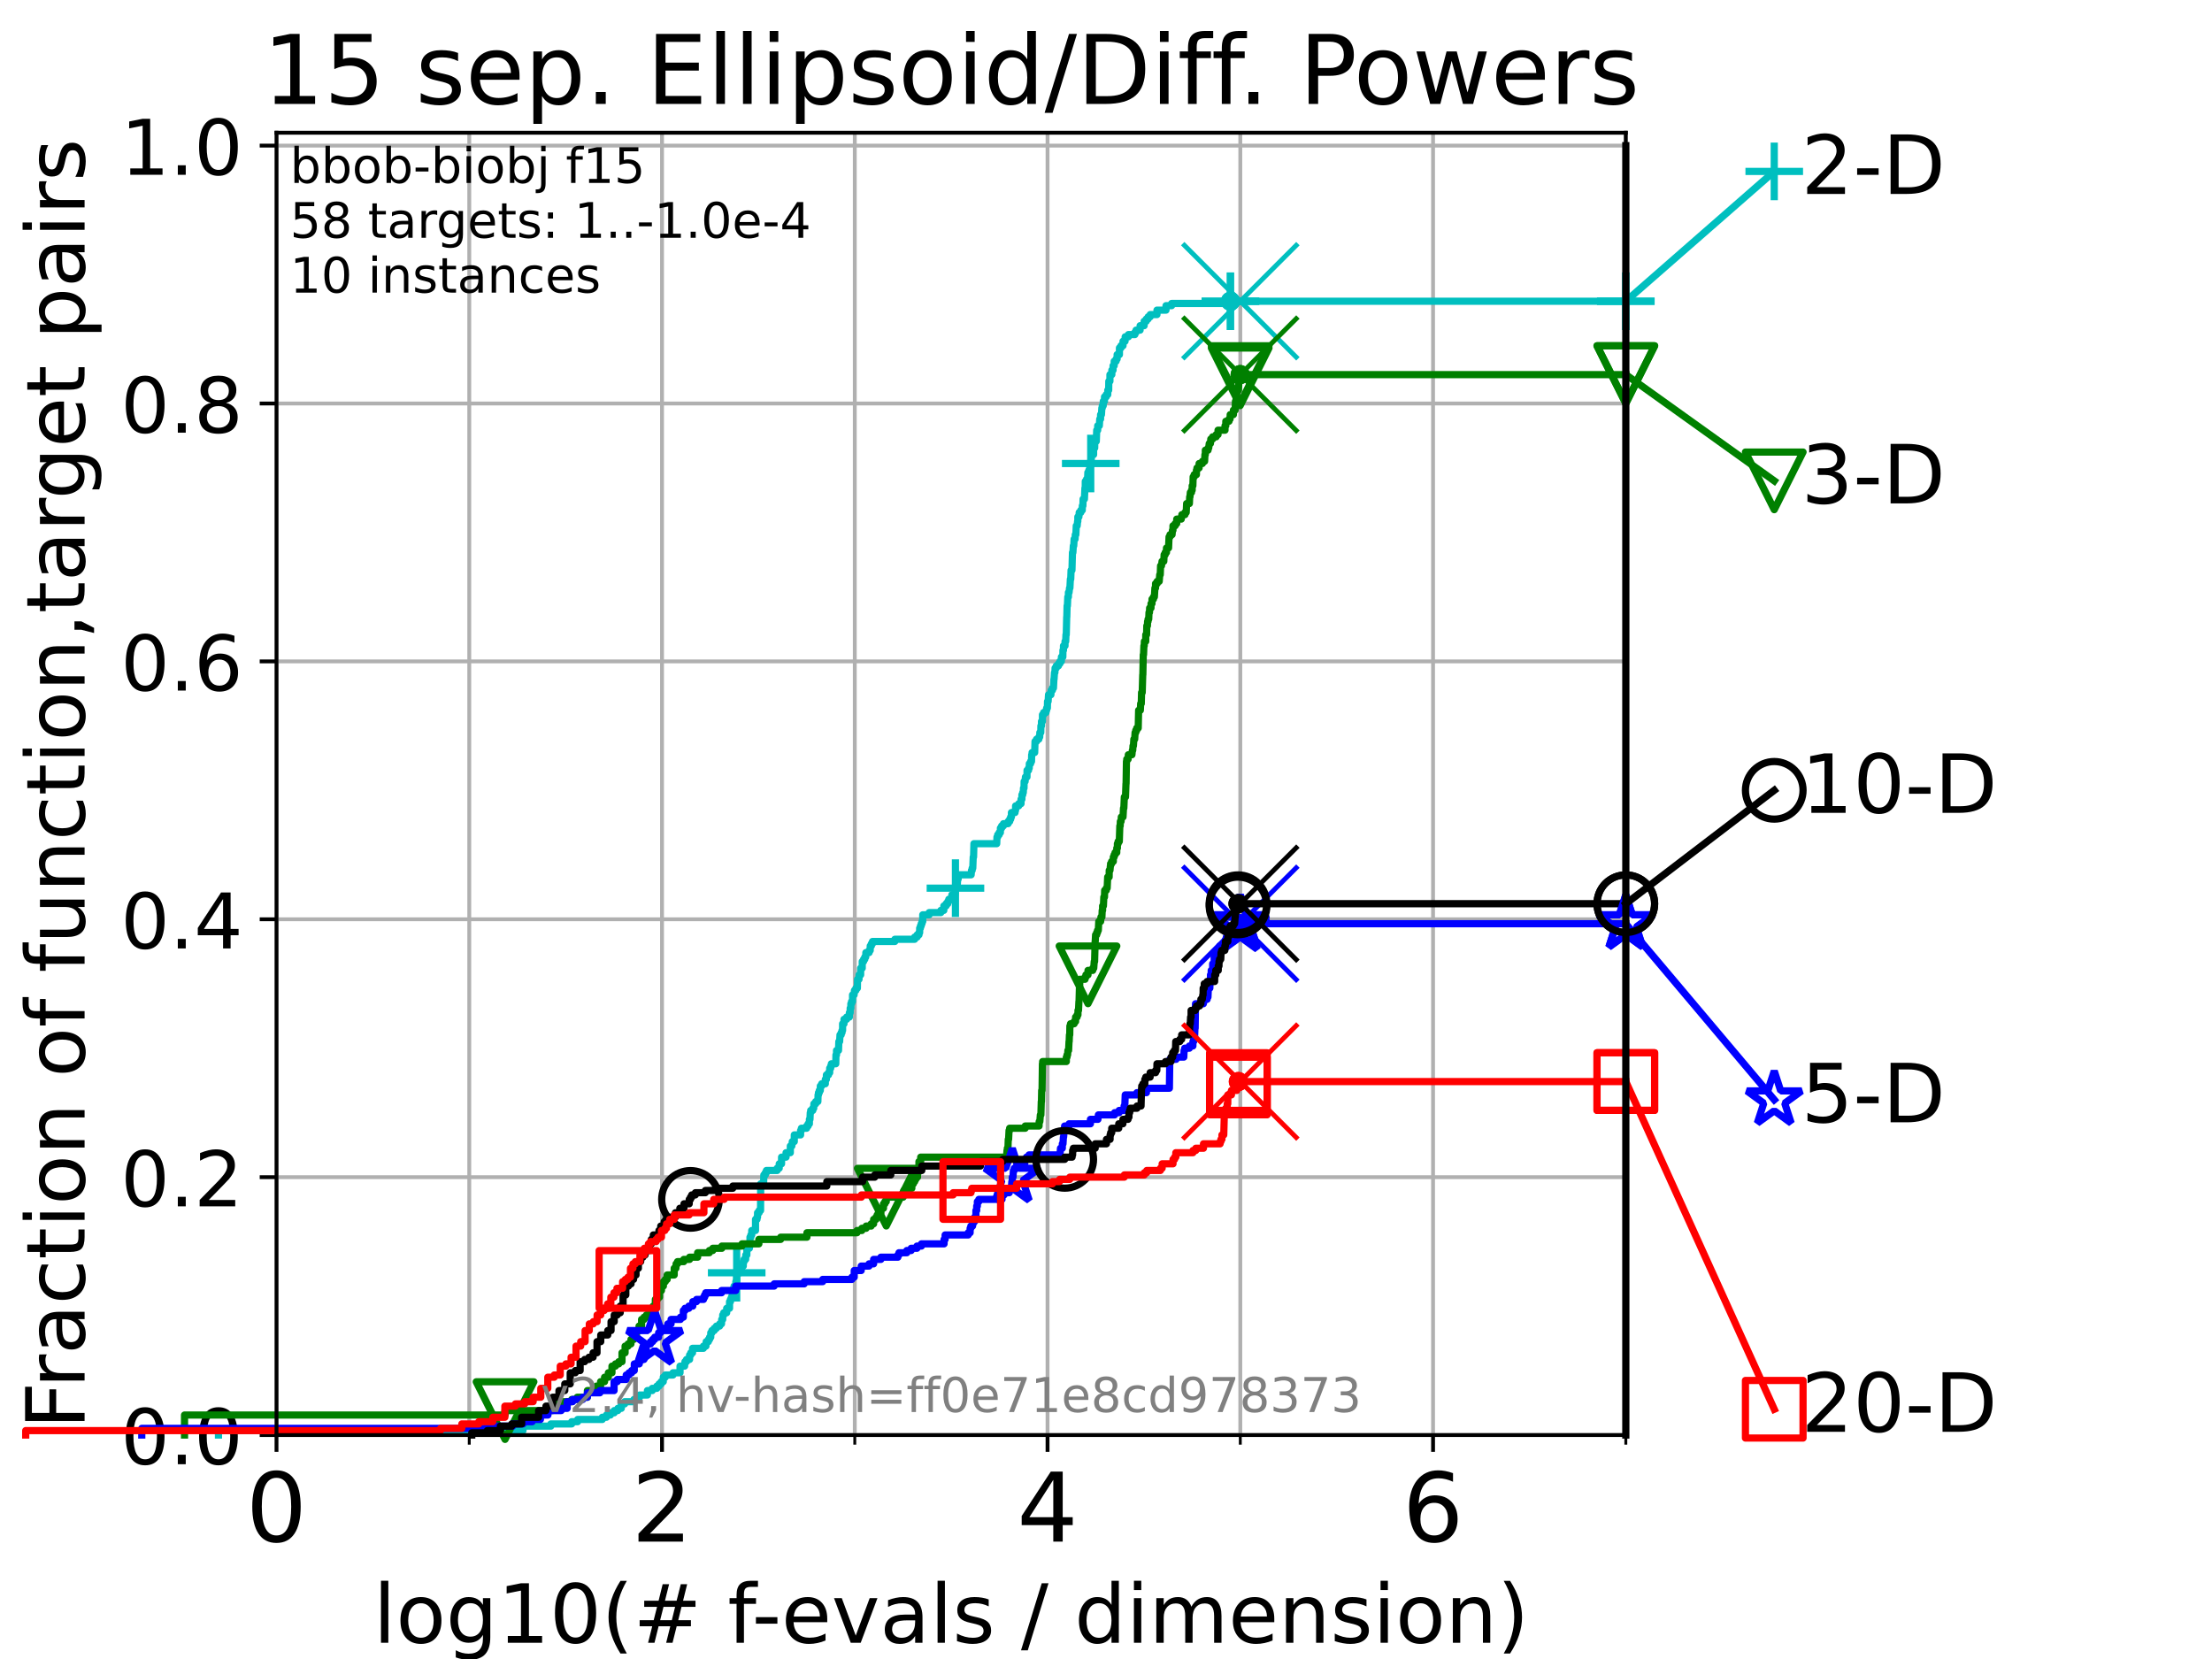 <?xml version="1.0" encoding="utf-8" standalone="no"?>
<!DOCTYPE svg PUBLIC "-//W3C//DTD SVG 1.1//EN"
  "http://www.w3.org/Graphics/SVG/1.1/DTD/svg11.dtd">
<!-- Created with matplotlib (https://matplotlib.org/) -->
<svg height="345.6pt" version="1.1" viewBox="0 0 460.8 345.6" width="460.8pt" xmlns="http://www.w3.org/2000/svg" xmlns:xlink="http://www.w3.org/1999/xlink">
 <defs>
  <style type="text/css">*{stroke-linecap:butt;stroke-linejoin:round;}</style>
 </defs>
 <g id="figure_1">
  <g id="patch_1">
   <path d="M 0 345.6 
L 460.8 345.6 
L 460.8 0 
L 0 0 
z
" style="fill:#ffffff;"/>
  </g>
  <g id="axes_1">
   <g id="patch_2">
    <path d="M 57.6 298.944 
L 338.688 298.944 
L 338.688 27.648 
L 57.6 27.648 
z
" style="fill:#ffffff;"/>
   </g>
   <g id="matplotlib.axis_1">
    <g id="xtick_1">
     <g id="line2d_1">
      <path clip-path="url(#p9edf69e424)" d="M 57.6 298.944 
L 57.6 27.648 
" style="fill:none;stroke:#b0b0b0;stroke-linecap:square;stroke-width:0.8;"/>
     </g>
     <g id="line2d_2">
      <defs>
       <path d="M 0 0 
L 0 3.5 
" id="m59f1f9b5f4" style="stroke:#000000;stroke-width:0.8;"/>
      </defs>
      <g>
       <use style="stroke:#000000;stroke-width:0.8;" x="57.6" xlink:href="#m59f1f9b5f4" y="298.944"/>
      </g>
     </g>
     <g id="text_1">
      <!-- 0 -->
      <g transform="translate(51.237 321.141)scale(0.2 -0.2)">
       <defs>
        <path d="M 31.781 66.406 
Q 24.172 66.406 20.328 58.906 
Q 16.5 51.422 16.5 36.375 
Q 16.5 21.391 20.328 13.891 
Q 24.172 6.391 31.781 6.391 
Q 39.453 6.391 43.281 13.891 
Q 47.125 21.391 47.125 36.375 
Q 47.125 51.422 43.281 58.906 
Q 39.453 66.406 31.781 66.406 
z
M 31.781 74.219 
Q 44.047 74.219 50.516 64.516 
Q 56.984 54.828 56.984 36.375 
Q 56.984 17.969 50.516 8.266 
Q 44.047 -1.422 31.781 -1.422 
Q 19.531 -1.422 13.062 8.266 
Q 6.594 17.969 6.594 36.375 
Q 6.594 54.828 13.062 64.516 
Q 19.531 74.219 31.781 74.219 
z
" id="DejaVuSans-48"/>
       </defs>
       <use xlink:href="#DejaVuSans-48"/>
      </g>
     </g>
    </g>
    <g id="xtick_2">
     <g id="line2d_3">
      <path clip-path="url(#p9edf69e424)" d="M 137.911 298.944 
L 137.911 27.648 
" style="fill:none;stroke:#b0b0b0;stroke-linecap:square;stroke-width:0.8;"/>
     </g>
     <g id="line2d_4">
      <g>
       <use style="stroke:#000000;stroke-width:0.8;" x="137.911" xlink:href="#m59f1f9b5f4" y="298.944"/>
      </g>
     </g>
     <g id="text_2">
      <!-- 2 -->
      <g transform="translate(131.548 321.141)scale(0.2 -0.2)">
       <defs>
        <path d="M 19.188 8.297 
L 53.609 8.297 
L 53.609 0 
L 7.328 0 
L 7.328 8.297 
Q 12.938 14.109 22.625 23.891 
Q 32.328 33.688 34.812 36.531 
Q 39.547 41.844 41.422 45.531 
Q 43.312 49.219 43.312 52.781 
Q 43.312 58.594 39.234 62.25 
Q 35.156 65.922 28.609 65.922 
Q 23.969 65.922 18.812 64.312 
Q 13.672 62.703 7.812 59.422 
L 7.812 69.391 
Q 13.766 71.781 18.938 73 
Q 24.125 74.219 28.422 74.219 
Q 39.75 74.219 46.484 68.547 
Q 53.219 62.891 53.219 53.422 
Q 53.219 48.922 51.531 44.891 
Q 49.859 40.875 45.406 35.406 
Q 44.188 33.984 37.641 27.219 
Q 31.109 20.453 19.188 8.297 
z
" id="DejaVuSans-50"/>
       </defs>
       <use xlink:href="#DejaVuSans-50"/>
      </g>
     </g>
    </g>
    <g id="xtick_3">
     <g id="line2d_5">
      <path clip-path="url(#p9edf69e424)" d="M 218.222 298.944 
L 218.222 27.648 
" style="fill:none;stroke:#b0b0b0;stroke-linecap:square;stroke-width:0.8;"/>
     </g>
     <g id="line2d_6">
      <g>
       <use style="stroke:#000000;stroke-width:0.8;" x="218.222" xlink:href="#m59f1f9b5f4" y="298.944"/>
      </g>
     </g>
     <g id="text_3">
      <!-- 4 -->
      <g transform="translate(211.859 321.141)scale(0.2 -0.2)">
       <defs>
        <path d="M 37.797 64.312 
L 12.891 25.391 
L 37.797 25.391 
z
M 35.203 72.906 
L 47.609 72.906 
L 47.609 25.391 
L 58.016 25.391 
L 58.016 17.188 
L 47.609 17.188 
L 47.609 0 
L 37.797 0 
L 37.797 17.188 
L 4.891 17.188 
L 4.891 26.703 
z
" id="DejaVuSans-52"/>
       </defs>
       <use xlink:href="#DejaVuSans-52"/>
      </g>
     </g>
    </g>
    <g id="xtick_4">
     <g id="line2d_7">
      <path clip-path="url(#p9edf69e424)" d="M 298.533 298.944 
L 298.533 27.648 
" style="fill:none;stroke:#b0b0b0;stroke-linecap:square;stroke-width:0.8;"/>
     </g>
     <g id="line2d_8">
      <g>
       <use style="stroke:#000000;stroke-width:0.8;" x="298.533" xlink:href="#m59f1f9b5f4" y="298.944"/>
      </g>
     </g>
     <g id="text_4">
      <!-- 6 -->
      <g transform="translate(292.17 321.141)scale(0.2 -0.2)">
       <defs>
        <path d="M 33.016 40.375 
Q 26.375 40.375 22.484 35.828 
Q 18.609 31.297 18.609 23.391 
Q 18.609 15.531 22.484 10.953 
Q 26.375 6.391 33.016 6.391 
Q 39.656 6.391 43.531 10.953 
Q 47.406 15.531 47.406 23.391 
Q 47.406 31.297 43.531 35.828 
Q 39.656 40.375 33.016 40.375 
z
M 52.594 71.297 
L 52.594 62.312 
Q 48.875 64.062 45.094 64.984 
Q 41.312 65.922 37.594 65.922 
Q 27.828 65.922 22.672 59.328 
Q 17.531 52.734 16.797 39.406 
Q 19.672 43.656 24.016 45.922 
Q 28.375 48.188 33.594 48.188 
Q 44.578 48.188 50.953 41.516 
Q 57.328 34.859 57.328 23.391 
Q 57.328 12.156 50.688 5.359 
Q 44.047 -1.422 33.016 -1.422 
Q 20.359 -1.422 13.672 8.266 
Q 6.984 17.969 6.984 36.375 
Q 6.984 53.656 15.188 63.938 
Q 23.391 74.219 37.203 74.219 
Q 40.922 74.219 44.703 73.484 
Q 48.484 72.75 52.594 71.297 
z
" id="DejaVuSans-54"/>
       </defs>
       <use xlink:href="#DejaVuSans-54"/>
      </g>
     </g>
    </g>
    <g id="xtick_5">
     <g id="line2d_9">
      <path clip-path="url(#p9edf69e424)" d="M 97.755 298.944 
L 97.755 27.648 
" style="fill:none;stroke:#b0b0b0;stroke-linecap:square;stroke-width:0.8;"/>
     </g>
     <g id="line2d_10">
      <defs>
       <path d="M 0 0 
L 0 2 
" id="m21f9c14f7a" style="stroke:#000000;stroke-width:0.6;"/>
      </defs>
      <g>
       <use style="stroke:#000000;stroke-width:0.6;" x="97.755" xlink:href="#m21f9c14f7a" y="298.944"/>
      </g>
     </g>
    </g>
    <g id="xtick_6">
     <g id="line2d_11">
      <path clip-path="url(#p9edf69e424)" d="M 178.066 298.944 
L 178.066 27.648 
" style="fill:none;stroke:#b0b0b0;stroke-linecap:square;stroke-width:0.8;"/>
     </g>
     <g id="line2d_12">
      <g>
       <use style="stroke:#000000;stroke-width:0.6;" x="178.066" xlink:href="#m21f9c14f7a" y="298.944"/>
      </g>
     </g>
    </g>
    <g id="xtick_7">
     <g id="line2d_13">
      <path clip-path="url(#p9edf69e424)" d="M 258.377 298.944 
L 258.377 27.648 
" style="fill:none;stroke:#b0b0b0;stroke-linecap:square;stroke-width:0.8;"/>
     </g>
     <g id="line2d_14">
      <g>
       <use style="stroke:#000000;stroke-width:0.6;" x="258.377" xlink:href="#m21f9c14f7a" y="298.944"/>
      </g>
     </g>
    </g>
    <g id="xtick_8">
     <g id="line2d_15">
      <path clip-path="url(#p9edf69e424)" d="M 338.688 298.944 
L 338.688 27.648 
" style="fill:none;stroke:#b0b0b0;stroke-linecap:square;stroke-width:0.8;"/>
     </g>
     <g id="line2d_16">
      <g>
       <use style="stroke:#000000;stroke-width:0.6;" x="338.688" xlink:href="#m21f9c14f7a" y="298.944"/>
      </g>
     </g>
    </g>
    <g id="text_5">
     <!-- log10(# f-evals / dimension) -->
     <g transform="translate(77.764 342.218)scale(0.17 -0.17)">
      <defs>
       <path d="M 9.422 75.984 
L 18.406 75.984 
L 18.406 0 
L 9.422 0 
z
" id="DejaVuSans-108"/>
       <path d="M 30.609 48.391 
Q 23.391 48.391 19.188 42.75 
Q 14.984 37.109 14.984 27.297 
Q 14.984 17.484 19.156 11.844 
Q 23.344 6.203 30.609 6.203 
Q 37.797 6.203 41.984 11.859 
Q 46.188 17.531 46.188 27.297 
Q 46.188 37.016 41.984 42.703 
Q 37.797 48.391 30.609 48.391 
z
M 30.609 56 
Q 42.328 56 49.016 48.375 
Q 55.719 40.766 55.719 27.297 
Q 55.719 13.875 49.016 6.219 
Q 42.328 -1.422 30.609 -1.422 
Q 18.844 -1.422 12.172 6.219 
Q 5.516 13.875 5.516 27.297 
Q 5.516 40.766 12.172 48.375 
Q 18.844 56 30.609 56 
z
" id="DejaVuSans-111"/>
       <path d="M 45.406 27.984 
Q 45.406 37.75 41.375 43.109 
Q 37.359 48.484 30.078 48.484 
Q 22.859 48.484 18.828 43.109 
Q 14.797 37.75 14.797 27.984 
Q 14.797 18.266 18.828 12.891 
Q 22.859 7.516 30.078 7.516 
Q 37.359 7.516 41.375 12.891 
Q 45.406 18.266 45.406 27.984 
z
M 54.391 6.781 
Q 54.391 -7.172 48.188 -13.984 
Q 42 -20.797 29.203 -20.797 
Q 24.469 -20.797 20.266 -20.094 
Q 16.062 -19.391 12.109 -17.922 
L 12.109 -9.188 
Q 16.062 -11.328 19.922 -12.344 
Q 23.781 -13.375 27.781 -13.375 
Q 36.625 -13.375 41.016 -8.766 
Q 45.406 -4.156 45.406 5.172 
L 45.406 9.625 
Q 42.625 4.781 38.281 2.391 
Q 33.938 0 27.875 0 
Q 17.828 0 11.672 7.656 
Q 5.516 15.328 5.516 27.984 
Q 5.516 40.672 11.672 48.328 
Q 17.828 56 27.875 56 
Q 33.938 56 38.281 53.609 
Q 42.625 51.219 45.406 46.391 
L 45.406 54.688 
L 54.391 54.688 
z
" id="DejaVuSans-103"/>
       <path d="M 12.406 8.297 
L 28.516 8.297 
L 28.516 63.922 
L 10.984 60.406 
L 10.984 69.391 
L 28.422 72.906 
L 38.281 72.906 
L 38.281 8.297 
L 54.391 8.297 
L 54.391 0 
L 12.406 0 
z
" id="DejaVuSans-49"/>
       <path d="M 31 75.875 
Q 24.469 64.656 21.281 53.656 
Q 18.109 42.672 18.109 31.391 
Q 18.109 20.125 21.312 9.062 
Q 24.516 -2 31 -13.188 
L 23.188 -13.188 
Q 15.875 -1.703 12.234 9.375 
Q 8.594 20.453 8.594 31.391 
Q 8.594 42.281 12.203 53.312 
Q 15.828 64.359 23.188 75.875 
z
" id="DejaVuSans-40"/>
       <path d="M 51.125 44 
L 36.922 44 
L 32.812 27.688 
L 47.125 27.688 
z
M 43.797 71.781 
L 38.719 51.516 
L 52.984 51.516 
L 58.109 71.781 
L 65.922 71.781 
L 60.891 51.516 
L 76.125 51.516 
L 76.125 44 
L 58.984 44 
L 54.984 27.688 
L 70.516 27.688 
L 70.516 20.219 
L 53.078 20.219 
L 48 0 
L 40.188 0 
L 45.219 20.219 
L 30.906 20.219 
L 25.875 0 
L 18.016 0 
L 23.094 20.219 
L 7.719 20.219 
L 7.719 27.688 
L 24.906 27.688 
L 29 44 
L 13.281 44 
L 13.281 51.516 
L 30.906 51.516 
L 35.891 71.781 
z
" id="DejaVuSans-35"/>
       <path id="DejaVuSans-32"/>
       <path d="M 37.109 75.984 
L 37.109 68.5 
L 28.516 68.5 
Q 23.688 68.5 21.797 66.547 
Q 19.922 64.594 19.922 59.516 
L 19.922 54.688 
L 34.719 54.688 
L 34.719 47.703 
L 19.922 47.703 
L 19.922 0 
L 10.891 0 
L 10.891 47.703 
L 2.297 47.703 
L 2.297 54.688 
L 10.891 54.688 
L 10.891 58.5 
Q 10.891 67.625 15.141 71.797 
Q 19.391 75.984 28.609 75.984 
z
" id="DejaVuSans-102"/>
       <path d="M 4.891 31.391 
L 31.203 31.391 
L 31.203 23.391 
L 4.891 23.391 
z
" id="DejaVuSans-45"/>
       <path d="M 56.203 29.594 
L 56.203 25.203 
L 14.891 25.203 
Q 15.484 15.922 20.484 11.062 
Q 25.484 6.203 34.422 6.203 
Q 39.594 6.203 44.453 7.469 
Q 49.312 8.734 54.109 11.281 
L 54.109 2.781 
Q 49.266 0.734 44.188 -0.344 
Q 39.109 -1.422 33.891 -1.422 
Q 20.797 -1.422 13.156 6.188 
Q 5.516 13.812 5.516 26.812 
Q 5.516 40.234 12.766 48.109 
Q 20.016 56 32.328 56 
Q 43.359 56 49.781 48.891 
Q 56.203 41.797 56.203 29.594 
z
M 47.219 32.234 
Q 47.125 39.594 43.094 43.984 
Q 39.062 48.391 32.422 48.391 
Q 24.906 48.391 20.391 44.141 
Q 15.875 39.891 15.188 32.172 
z
" id="DejaVuSans-101"/>
       <path d="M 2.984 54.688 
L 12.5 54.688 
L 29.594 8.797 
L 46.688 54.688 
L 56.203 54.688 
L 35.688 0 
L 23.484 0 
z
" id="DejaVuSans-118"/>
       <path d="M 34.281 27.484 
Q 23.391 27.484 19.188 25 
Q 14.984 22.516 14.984 16.5 
Q 14.984 11.719 18.141 8.906 
Q 21.297 6.109 26.703 6.109 
Q 34.188 6.109 38.703 11.406 
Q 43.219 16.703 43.219 25.484 
L 43.219 27.484 
z
M 52.203 31.203 
L 52.203 0 
L 43.219 0 
L 43.219 8.297 
Q 40.141 3.328 35.547 0.953 
Q 30.953 -1.422 24.312 -1.422 
Q 15.922 -1.422 10.953 3.297 
Q 6 8.016 6 15.922 
Q 6 25.141 12.172 29.828 
Q 18.359 34.516 30.609 34.516 
L 43.219 34.516 
L 43.219 35.406 
Q 43.219 41.609 39.141 45 
Q 35.062 48.391 27.688 48.391 
Q 23 48.391 18.547 47.266 
Q 14.109 46.141 10.016 43.891 
L 10.016 52.203 
Q 14.938 54.109 19.578 55.047 
Q 24.219 56 28.609 56 
Q 40.484 56 46.344 49.844 
Q 52.203 43.703 52.203 31.203 
z
" id="DejaVuSans-97"/>
       <path d="M 44.281 53.078 
L 44.281 44.578 
Q 40.484 46.531 36.375 47.5 
Q 32.281 48.484 27.875 48.484 
Q 21.188 48.484 17.844 46.438 
Q 14.5 44.391 14.5 40.281 
Q 14.5 37.156 16.891 35.375 
Q 19.281 33.594 26.516 31.984 
L 29.594 31.297 
Q 39.156 29.25 43.188 25.516 
Q 47.219 21.781 47.219 15.094 
Q 47.219 7.469 41.188 3.016 
Q 35.156 -1.422 24.609 -1.422 
Q 20.219 -1.422 15.453 -0.562 
Q 10.688 0.297 5.422 2 
L 5.422 11.281 
Q 10.406 8.688 15.234 7.391 
Q 20.062 6.109 24.812 6.109 
Q 31.156 6.109 34.562 8.281 
Q 37.984 10.453 37.984 14.406 
Q 37.984 18.062 35.516 20.016 
Q 33.062 21.969 24.703 23.781 
L 21.578 24.516 
Q 13.234 26.266 9.516 29.906 
Q 5.812 33.547 5.812 39.891 
Q 5.812 47.609 11.281 51.797 
Q 16.75 56 26.812 56 
Q 31.781 56 36.172 55.266 
Q 40.578 54.547 44.281 53.078 
z
" id="DejaVuSans-115"/>
       <path d="M 25.391 72.906 
L 33.688 72.906 
L 8.297 -9.281 
L 0 -9.281 
z
" id="DejaVuSans-47"/>
       <path d="M 45.406 46.391 
L 45.406 75.984 
L 54.391 75.984 
L 54.391 0 
L 45.406 0 
L 45.406 8.203 
Q 42.578 3.328 38.25 0.953 
Q 33.938 -1.422 27.875 -1.422 
Q 17.969 -1.422 11.734 6.484 
Q 5.516 14.406 5.516 27.297 
Q 5.516 40.188 11.734 48.094 
Q 17.969 56 27.875 56 
Q 33.938 56 38.25 53.625 
Q 42.578 51.266 45.406 46.391 
z
M 14.797 27.297 
Q 14.797 17.391 18.875 11.75 
Q 22.953 6.109 30.078 6.109 
Q 37.203 6.109 41.297 11.75 
Q 45.406 17.391 45.406 27.297 
Q 45.406 37.203 41.297 42.844 
Q 37.203 48.484 30.078 48.484 
Q 22.953 48.484 18.875 42.844 
Q 14.797 37.203 14.797 27.297 
z
" id="DejaVuSans-100"/>
       <path d="M 9.422 54.688 
L 18.406 54.688 
L 18.406 0 
L 9.422 0 
z
M 9.422 75.984 
L 18.406 75.984 
L 18.406 64.594 
L 9.422 64.594 
z
" id="DejaVuSans-105"/>
       <path d="M 52 44.188 
Q 55.375 50.25 60.062 53.125 
Q 64.75 56 71.094 56 
Q 79.641 56 84.281 50.016 
Q 88.922 44.047 88.922 33.016 
L 88.922 0 
L 79.891 0 
L 79.891 32.719 
Q 79.891 40.578 77.094 44.375 
Q 74.312 48.188 68.609 48.188 
Q 61.625 48.188 57.562 43.547 
Q 53.516 38.922 53.516 30.906 
L 53.516 0 
L 44.484 0 
L 44.484 32.719 
Q 44.484 40.625 41.703 44.406 
Q 38.922 48.188 33.109 48.188 
Q 26.219 48.188 22.156 43.531 
Q 18.109 38.875 18.109 30.906 
L 18.109 0 
L 9.078 0 
L 9.078 54.688 
L 18.109 54.688 
L 18.109 46.188 
Q 21.188 51.219 25.484 53.609 
Q 29.781 56 35.688 56 
Q 41.656 56 45.828 52.969 
Q 50 49.953 52 44.188 
z
" id="DejaVuSans-109"/>
       <path d="M 54.891 33.016 
L 54.891 0 
L 45.906 0 
L 45.906 32.719 
Q 45.906 40.484 42.875 44.328 
Q 39.844 48.188 33.797 48.188 
Q 26.516 48.188 22.312 43.547 
Q 18.109 38.922 18.109 30.906 
L 18.109 0 
L 9.078 0 
L 9.078 54.688 
L 18.109 54.688 
L 18.109 46.188 
Q 21.344 51.125 25.703 53.562 
Q 30.078 56 35.797 56 
Q 45.219 56 50.047 50.172 
Q 54.891 44.344 54.891 33.016 
z
" id="DejaVuSans-110"/>
       <path d="M 8.016 75.875 
L 15.828 75.875 
Q 23.141 64.359 26.781 53.312 
Q 30.422 42.281 30.422 31.391 
Q 30.422 20.453 26.781 9.375 
Q 23.141 -1.703 15.828 -13.188 
L 8.016 -13.188 
Q 14.5 -2 17.703 9.062 
Q 20.906 20.125 20.906 31.391 
Q 20.906 42.672 17.703 53.656 
Q 14.5 64.656 8.016 75.875 
z
" id="DejaVuSans-41"/>
      </defs>
      <use xlink:href="#DejaVuSans-108"/>
      <use x="27.783" xlink:href="#DejaVuSans-111"/>
      <use x="88.965" xlink:href="#DejaVuSans-103"/>
      <use x="152.441" xlink:href="#DejaVuSans-49"/>
      <use x="216.064" xlink:href="#DejaVuSans-48"/>
      <use x="279.688" xlink:href="#DejaVuSans-40"/>
      <use x="318.701" xlink:href="#DejaVuSans-35"/>
      <use x="402.49" xlink:href="#DejaVuSans-32"/>
      <use x="434.277" xlink:href="#DejaVuSans-102"/>
      <use x="463.982" xlink:href="#DejaVuSans-45"/>
      <use x="500.066" xlink:href="#DejaVuSans-101"/>
      <use x="561.59" xlink:href="#DejaVuSans-118"/>
      <use x="620.77" xlink:href="#DejaVuSans-97"/>
      <use x="682.049" xlink:href="#DejaVuSans-108"/>
      <use x="709.832" xlink:href="#DejaVuSans-115"/>
      <use x="761.932" xlink:href="#DejaVuSans-32"/>
      <use x="793.719" xlink:href="#DejaVuSans-47"/>
      <use x="827.41" xlink:href="#DejaVuSans-32"/>
      <use x="859.197" xlink:href="#DejaVuSans-100"/>
      <use x="922.674" xlink:href="#DejaVuSans-105"/>
      <use x="950.457" xlink:href="#DejaVuSans-109"/>
      <use x="1047.869" xlink:href="#DejaVuSans-101"/>
      <use x="1109.393" xlink:href="#DejaVuSans-110"/>
      <use x="1172.771" xlink:href="#DejaVuSans-115"/>
      <use x="1224.871" xlink:href="#DejaVuSans-105"/>
      <use x="1252.654" xlink:href="#DejaVuSans-111"/>
      <use x="1313.836" xlink:href="#DejaVuSans-110"/>
      <use x="1377.215" xlink:href="#DejaVuSans-41"/>
     </g>
    </g>
   </g>
   <g id="matplotlib.axis_2">
    <g id="ytick_1">
     <g id="line2d_17">
      <path clip-path="url(#p9edf69e424)" d="M 57.6 298.944 
L 338.688 298.944 
" style="fill:none;stroke:#b0b0b0;stroke-linecap:square;stroke-width:0.8;"/>
     </g>
     <g id="line2d_18">
      <defs>
       <path d="M 0 0 
L -3.5 0 
" id="m13dd89e783" style="stroke:#000000;stroke-width:0.8;"/>
      </defs>
      <g>
       <use style="stroke:#000000;stroke-width:0.8;" x="57.6" xlink:href="#m13dd89e783" y="298.944"/>
      </g>
     </g>
     <g id="text_6">
      <!-- 0.0 -->
      <g transform="translate(25.155 305.023)scale(0.16 -0.16)">
       <defs>
        <path d="M 10.688 12.406 
L 21 12.406 
L 21 0 
L 10.688 0 
z
" id="DejaVuSans-46"/>
       </defs>
       <use xlink:href="#DejaVuSans-48"/>
       <use x="63.623" xlink:href="#DejaVuSans-46"/>
       <use x="95.41" xlink:href="#DejaVuSans-48"/>
      </g>
     </g>
    </g>
    <g id="ytick_2">
     <g id="line2d_19">
      <path clip-path="url(#p9edf69e424)" d="M 57.6 245.222 
L 338.688 245.222 
" style="fill:none;stroke:#b0b0b0;stroke-linecap:square;stroke-width:0.8;"/>
     </g>
     <g id="line2d_20">
      <g>
       <use style="stroke:#000000;stroke-width:0.8;" x="57.6" xlink:href="#m13dd89e783" y="245.222"/>
      </g>
     </g>
     <g id="text_7">
      <!-- 0.2 -->
      <g transform="translate(25.155 251.301)scale(0.16 -0.16)">
       <use xlink:href="#DejaVuSans-48"/>
       <use x="63.623" xlink:href="#DejaVuSans-46"/>
       <use x="95.41" xlink:href="#DejaVuSans-50"/>
      </g>
     </g>
    </g>
    <g id="ytick_3">
     <g id="line2d_21">
      <path clip-path="url(#p9edf69e424)" d="M 57.6 191.5 
L 338.688 191.5 
" style="fill:none;stroke:#b0b0b0;stroke-linecap:square;stroke-width:0.8;"/>
     </g>
     <g id="line2d_22">
      <g>
       <use style="stroke:#000000;stroke-width:0.8;" x="57.6" xlink:href="#m13dd89e783" y="191.5"/>
      </g>
     </g>
     <g id="text_8">
      <!-- 0.4 -->
      <g transform="translate(25.155 197.579)scale(0.16 -0.16)">
       <use xlink:href="#DejaVuSans-48"/>
       <use x="63.623" xlink:href="#DejaVuSans-46"/>
       <use x="95.41" xlink:href="#DejaVuSans-52"/>
      </g>
     </g>
    </g>
    <g id="ytick_4">
     <g id="line2d_23">
      <path clip-path="url(#p9edf69e424)" d="M 57.6 137.778 
L 338.688 137.778 
" style="fill:none;stroke:#b0b0b0;stroke-linecap:square;stroke-width:0.8;"/>
     </g>
     <g id="line2d_24">
      <g>
       <use style="stroke:#000000;stroke-width:0.8;" x="57.6" xlink:href="#m13dd89e783" y="137.778"/>
      </g>
     </g>
     <g id="text_9">
      <!-- 0.6 -->
      <g transform="translate(25.155 143.857)scale(0.16 -0.16)">
       <use xlink:href="#DejaVuSans-48"/>
       <use x="63.623" xlink:href="#DejaVuSans-46"/>
       <use x="95.41" xlink:href="#DejaVuSans-54"/>
      </g>
     </g>
    </g>
    <g id="ytick_5">
     <g id="line2d_25">
      <path clip-path="url(#p9edf69e424)" d="M 57.6 84.056 
L 338.688 84.056 
" style="fill:none;stroke:#b0b0b0;stroke-linecap:square;stroke-width:0.8;"/>
     </g>
     <g id="line2d_26">
      <g>
       <use style="stroke:#000000;stroke-width:0.8;" x="57.6" xlink:href="#m13dd89e783" y="84.056"/>
      </g>
     </g>
     <g id="text_10">
      <!-- 0.8 -->
      <g transform="translate(25.155 90.135)scale(0.16 -0.16)">
       <defs>
        <path d="M 31.781 34.625 
Q 24.75 34.625 20.719 30.859 
Q 16.703 27.094 16.703 20.516 
Q 16.703 13.922 20.719 10.156 
Q 24.75 6.391 31.781 6.391 
Q 38.812 6.391 42.859 10.172 
Q 46.922 13.969 46.922 20.516 
Q 46.922 27.094 42.891 30.859 
Q 38.875 34.625 31.781 34.625 
z
M 21.922 38.812 
Q 15.578 40.375 12.031 44.719 
Q 8.5 49.078 8.5 55.328 
Q 8.5 64.062 14.719 69.141 
Q 20.953 74.219 31.781 74.219 
Q 42.672 74.219 48.875 69.141 
Q 55.078 64.062 55.078 55.328 
Q 55.078 49.078 51.531 44.719 
Q 48 40.375 41.703 38.812 
Q 48.828 37.156 52.797 32.312 
Q 56.781 27.484 56.781 20.516 
Q 56.781 9.906 50.312 4.234 
Q 43.844 -1.422 31.781 -1.422 
Q 19.734 -1.422 13.25 4.234 
Q 6.781 9.906 6.781 20.516 
Q 6.781 27.484 10.781 32.312 
Q 14.797 37.156 21.922 38.812 
z
M 18.312 54.391 
Q 18.312 48.734 21.844 45.562 
Q 25.391 42.391 31.781 42.391 
Q 38.141 42.391 41.719 45.562 
Q 45.312 48.734 45.312 54.391 
Q 45.312 60.062 41.719 63.234 
Q 38.141 66.406 31.781 66.406 
Q 25.391 66.406 21.844 63.234 
Q 18.312 60.062 18.312 54.391 
z
" id="DejaVuSans-56"/>
       </defs>
       <use xlink:href="#DejaVuSans-48"/>
       <use x="63.623" xlink:href="#DejaVuSans-46"/>
       <use x="95.41" xlink:href="#DejaVuSans-56"/>
      </g>
     </g>
    </g>
    <g id="ytick_6">
     <g id="line2d_27">
      <path clip-path="url(#p9edf69e424)" d="M 57.6 30.334 
L 338.688 30.334 
" style="fill:none;stroke:#b0b0b0;stroke-linecap:square;stroke-width:0.8;"/>
     </g>
     <g id="line2d_28">
      <g>
       <use style="stroke:#000000;stroke-width:0.8;" x="57.6" xlink:href="#m13dd89e783" y="30.334"/>
      </g>
     </g>
     <g id="text_11">
      <!-- 1.0 -->
      <g transform="translate(25.155 36.413)scale(0.16 -0.16)">
       <use xlink:href="#DejaVuSans-49"/>
       <use x="63.623" xlink:href="#DejaVuSans-46"/>
       <use x="95.41" xlink:href="#DejaVuSans-48"/>
      </g>
     </g>
    </g>
    <g id="text_12">
     <!-- Fraction of function,target pairs -->
     <g transform="translate(17.62 297.681)rotate(-90)scale(0.17 -0.17)">
      <defs>
       <path d="M 9.812 72.906 
L 51.703 72.906 
L 51.703 64.594 
L 19.672 64.594 
L 19.672 43.109 
L 48.578 43.109 
L 48.578 34.812 
L 19.672 34.812 
L 19.672 0 
L 9.812 0 
z
" id="DejaVuSans-70"/>
       <path d="M 41.109 46.297 
Q 39.594 47.172 37.812 47.578 
Q 36.031 48 33.891 48 
Q 26.266 48 22.188 43.047 
Q 18.109 38.094 18.109 28.812 
L 18.109 0 
L 9.078 0 
L 9.078 54.688 
L 18.109 54.688 
L 18.109 46.188 
Q 20.953 51.172 25.484 53.578 
Q 30.031 56 36.531 56 
Q 37.453 56 38.578 55.875 
Q 39.703 55.766 41.062 55.516 
z
" id="DejaVuSans-114"/>
       <path d="M 48.781 52.594 
L 48.781 44.188 
Q 44.969 46.297 41.141 47.344 
Q 37.312 48.391 33.406 48.391 
Q 24.656 48.391 19.812 42.844 
Q 14.984 37.312 14.984 27.297 
Q 14.984 17.281 19.812 11.734 
Q 24.656 6.203 33.406 6.203 
Q 37.312 6.203 41.141 7.25 
Q 44.969 8.297 48.781 10.406 
L 48.781 2.094 
Q 45.016 0.344 40.984 -0.531 
Q 36.969 -1.422 32.422 -1.422 
Q 20.062 -1.422 12.781 6.344 
Q 5.516 14.109 5.516 27.297 
Q 5.516 40.672 12.859 48.328 
Q 20.219 56 33.016 56 
Q 37.156 56 41.109 55.141 
Q 45.062 54.297 48.781 52.594 
z
" id="DejaVuSans-99"/>
       <path d="M 18.312 70.219 
L 18.312 54.688 
L 36.812 54.688 
L 36.812 47.703 
L 18.312 47.703 
L 18.312 18.016 
Q 18.312 11.328 20.141 9.422 
Q 21.969 7.516 27.594 7.516 
L 36.812 7.516 
L 36.812 0 
L 27.594 0 
Q 17.188 0 13.234 3.875 
Q 9.281 7.766 9.281 18.016 
L 9.281 47.703 
L 2.688 47.703 
L 2.688 54.688 
L 9.281 54.688 
L 9.281 70.219 
z
" id="DejaVuSans-116"/>
       <path d="M 8.5 21.578 
L 8.5 54.688 
L 17.484 54.688 
L 17.484 21.922 
Q 17.484 14.156 20.5 10.266 
Q 23.531 6.391 29.594 6.391 
Q 36.859 6.391 41.078 11.031 
Q 45.312 15.672 45.312 23.688 
L 45.312 54.688 
L 54.297 54.688 
L 54.297 0 
L 45.312 0 
L 45.312 8.406 
Q 42.047 3.422 37.719 1 
Q 33.406 -1.422 27.688 -1.422 
Q 18.266 -1.422 13.375 4.438 
Q 8.5 10.297 8.5 21.578 
z
M 31.109 56 
z
" id="DejaVuSans-117"/>
       <path d="M 11.719 12.406 
L 22.016 12.406 
L 22.016 4 
L 14.016 -11.625 
L 7.719 -11.625 
L 11.719 4 
z
" id="DejaVuSans-44"/>
       <path d="M 18.109 8.203 
L 18.109 -20.797 
L 9.078 -20.797 
L 9.078 54.688 
L 18.109 54.688 
L 18.109 46.391 
Q 20.953 51.266 25.266 53.625 
Q 29.594 56 35.594 56 
Q 45.562 56 51.781 48.094 
Q 58.016 40.188 58.016 27.297 
Q 58.016 14.406 51.781 6.484 
Q 45.562 -1.422 35.594 -1.422 
Q 29.594 -1.422 25.266 0.953 
Q 20.953 3.328 18.109 8.203 
z
M 48.688 27.297 
Q 48.688 37.203 44.609 42.844 
Q 40.531 48.484 33.406 48.484 
Q 26.266 48.484 22.188 42.844 
Q 18.109 37.203 18.109 27.297 
Q 18.109 17.391 22.188 11.75 
Q 26.266 6.109 33.406 6.109 
Q 40.531 6.109 44.609 11.75 
Q 48.688 17.391 48.688 27.297 
z
" id="DejaVuSans-112"/>
      </defs>
      <use xlink:href="#DejaVuSans-70"/>
      <use x="50.27" xlink:href="#DejaVuSans-114"/>
      <use x="91.383" xlink:href="#DejaVuSans-97"/>
      <use x="152.662" xlink:href="#DejaVuSans-99"/>
      <use x="207.643" xlink:href="#DejaVuSans-116"/>
      <use x="246.852" xlink:href="#DejaVuSans-105"/>
      <use x="274.635" xlink:href="#DejaVuSans-111"/>
      <use x="335.816" xlink:href="#DejaVuSans-110"/>
      <use x="399.195" xlink:href="#DejaVuSans-32"/>
      <use x="430.982" xlink:href="#DejaVuSans-111"/>
      <use x="492.164" xlink:href="#DejaVuSans-102"/>
      <use x="527.369" xlink:href="#DejaVuSans-32"/>
      <use x="559.156" xlink:href="#DejaVuSans-102"/>
      <use x="594.361" xlink:href="#DejaVuSans-117"/>
      <use x="657.74" xlink:href="#DejaVuSans-110"/>
      <use x="721.119" xlink:href="#DejaVuSans-99"/>
      <use x="776.1" xlink:href="#DejaVuSans-116"/>
      <use x="815.309" xlink:href="#DejaVuSans-105"/>
      <use x="843.092" xlink:href="#DejaVuSans-111"/>
      <use x="904.273" xlink:href="#DejaVuSans-110"/>
      <use x="967.652" xlink:href="#DejaVuSans-44"/>
      <use x="999.439" xlink:href="#DejaVuSans-116"/>
      <use x="1038.648" xlink:href="#DejaVuSans-97"/>
      <use x="1099.928" xlink:href="#DejaVuSans-114"/>
      <use x="1139.291" xlink:href="#DejaVuSans-103"/>
      <use x="1202.768" xlink:href="#DejaVuSans-101"/>
      <use x="1264.291" xlink:href="#DejaVuSans-116"/>
      <use x="1303.5" xlink:href="#DejaVuSans-32"/>
      <use x="1335.287" xlink:href="#DejaVuSans-112"/>
      <use x="1398.764" xlink:href="#DejaVuSans-97"/>
      <use x="1460.043" xlink:href="#DejaVuSans-105"/>
      <use x="1487.826" xlink:href="#DejaVuSans-114"/>
      <use x="1528.939" xlink:href="#DejaVuSans-115"/>
     </g>
    </g>
   </g>
   <g id="line2d_29">
    <defs>
     <path d="M 0 1.5 
C 0.398 1.5 0.779 1.342 1.061 1.061 
C 1.342 0.779 1.5 0.398 1.5 0 
C 1.5 -0.398 1.342 -0.779 1.061 -1.061 
C 0.779 -1.342 0.398 -1.5 0 -1.5 
C -0.398 -1.5 -0.779 -1.342 -1.061 -1.061 
C -1.342 -0.779 -1.5 -0.398 -1.5 0 
C -1.5 0.398 -1.342 0.779 -1.061 1.061 
C -0.779 1.342 -0.398 1.5 0 1.5 
z
" id="m185cba4984" style="stroke:#00bfbf;"/>
    </defs>
    <g>
     <use style="fill:#00bfbf;stroke:#00bfbf;" x="256.321" xlink:href="#m185cba4984" y="62.753"/>
     <use style="fill:#00bfbf;stroke:#00bfbf;" x="256.321" xlink:href="#m185cba4984" y="62.753"/>
    </g>
   </g>
   <g id="line2d_30">
    <path d="M 45.512 298.944 
L 45.512 298.018 
L 108.949 298.018 
L 108.949 297.092 
L 114.751 297.092 
L 114.751 296.628 
L 119.097 296.628 
L 119.097 296.165 
L 120.335 296.165 
L 120.335 295.702 
L 125.471 295.702 
L 125.471 295.239 
L 126.338 295.239 
L 126.338 294.776 
L 127.165 294.776 
L 127.165 294.313 
L 127.954 294.313 
L 127.954 293.85 
L 128.709 293.85 
L 128.709 293.387 
L 129.433 293.387 
L 129.433 292.46 
L 130.128 292.46 
L 130.128 291.997 
L 132.06 291.997 
L 132.06 291.534 
L 132.66 291.534 
L 132.66 291.071 
L 133.239 291.071 
L 133.239 290.608 
L 134.87 290.608 
L 134.87 289.682 
L 135.879 289.682 
L 135.879 289.218 
L 136.832 289.218 
L 136.832 288.755 
L 137.29 288.755 
L 137.29 288.292 
L 137.736 288.292 
L 137.736 287.829 
L 138.171 287.829 
L 138.171 286.903 
L 138.595 286.903 
L 138.595 286.44 
L 140.196 286.44 
L 140.196 285.977 
L 141.662 285.977 
L 141.662 284.587 
L 142.62 284.587 
L 142.686 283.661 
L 143.015 283.661 
L 143.015 283.198 
L 143.654 283.198 
L 143.654 282.272 
L 143.903 282.272 
L 143.903 281.809 
L 144.27 281.809 
L 144.27 280.882 
L 146.538 280.882 
L 146.538 280.419 
L 147.062 280.419 
L 147.113 279.493 
L 147.57 279.493 
L 147.57 279.03 
L 147.819 279.03 
L 147.819 278.567 
L 148.064 278.567 
L 148.064 277.64 
L 148.306 277.64 
L 148.306 277.177 
L 148.78 277.177 
L 148.78 276.714 
L 149.241 276.714 
L 149.241 276.251 
L 149.911 276.251 
L 149.911 275.788 
L 150.301 275.788 
L 150.344 274.862 
L 150.557 274.862 
L 150.557 273.935 
L 150.766 273.935 
L 150.766 273.472 
L 151.381 273.472 
L 151.381 272.546 
L 151.975 272.546 
L 151.975 271.157 
L 152.169 271.157 
L 152.169 270.694 
L 152.36 270.694 
L 152.36 270.231 
L 152.512 270.231 
L 152.512 269.767 
L 152.737 269.767 
L 152.774 268.378 
L 152.922 268.378 
L 152.922 267.915 
L 153.287 267.915 
L 153.287 266.989 
L 153.467 266.989 
L 153.467 265.136 
L 154.167 265.136 
L 154.167 264.673 
L 154.473 264.673 
L 154.473 263.747 
L 154.841 263.747 
L 154.841 262.821 
L 155.005 262.821 
L 155.005 262.357 
L 155.329 262.357 
L 155.361 261.431 
L 155.584 261.431 
L 155.584 260.042 
L 156.114 260.042 
L 156.114 259.579 
L 156.236 259.579 
L 156.236 257.726 
L 156.418 257.726 
L 156.418 257.263 
L 156.599 257.263 
L 156.599 256.337 
L 157.387 256.337 
L 157.387 254.021 
L 157.698 254.021 
L 157.698 253.558 
L 157.81 253.558 
L 157.81 252.632 
L 158.141 252.632 
L 158.141 252.169 
L 158.439 252.169 
L 158.466 246.611 
L 159.072 246.611 
L 159.124 244.759 
L 159.431 244.759 
L 159.431 244.296 
L 159.658 244.296 
L 159.658 243.833 
L 161.89 243.833 
L 161.89 243.37 
L 162.325 243.37 
L 162.325 242.443 
L 162.813 242.443 
L 162.813 241.054 
L 163.749 241.054 
L 163.749 240.128 
L 164.638 240.128 
L 164.638 238.738 
L 164.955 238.738 
L 165.047 237.812 
L 165.465 237.812 
L 165.465 236.423 
L 166.779 236.423 
L 166.779 235.496 
L 166.945 235.496 
L 166.945 235.033 
L 168.032 235.033 
L 168.032 234.57 
L 168.34 234.57 
L 168.34 234.107 
L 168.612 234.107 
L 168.612 233.181 
L 168.731 233.181 
L 168.791 231.792 
L 168.88 231.792 
L 168.88 231.328 
L 169.317 231.328 
L 169.317 230.865 
L 169.517 230.865 
L 169.546 229.939 
L 169.925 229.939 
L 169.925 229.476 
L 170.378 229.476 
L 170.419 228.087 
L 170.5 228.087 
L 170.5 227.623 
L 170.674 227.623 
L 170.674 227.16 
L 170.886 227.16 
L 170.886 226.234 
L 171.173 226.234 
L 171.173 225.771 
L 171.933 225.771 
L 171.933 224.845 
L 172.155 224.845 
L 172.155 223.918 
L 172.59 223.918 
L 172.59 223.455 
L 172.839 223.455 
L 172.839 222.529 
L 173.049 222.529 
L 173.049 222.066 
L 173.188 222.066 
L 173.188 221.603 
L 174.109 221.603 
L 174.142 219.75 
L 174.262 219.75 
L 174.262 218.824 
L 174.68 218.824 
L 174.743 216.972 
L 174.911 216.972 
L 174.984 215.582 
L 175.232 215.582 
L 175.232 215.119 
L 175.406 215.119 
L 175.406 214.656 
L 175.527 214.656 
L 175.527 213.267 
L 175.817 213.267 
L 175.817 212.34 
L 176.364 212.34 
L 176.364 211.877 
L 176.941 211.877 
L 176.941 210.951 
L 177.107 210.951 
L 177.107 210.025 
L 177.245 210.025 
L 177.245 209.099 
L 177.391 209.099 
L 177.391 208.635 
L 177.598 208.635 
L 177.598 207.246 
L 177.926 207.246 
L 177.996 206.32 
L 178.3 206.32 
L 178.3 205.857 
L 178.607 205.857 
L 178.641 204.004 
L 178.95 204.004 
L 178.95 203.078 
L 179.287 203.078 
L 179.287 201.689 
L 179.617 201.689 
L 179.617 200.299 
L 179.902 200.299 
L 179.902 199.836 
L 180.151 199.836 
L 180.151 199.373 
L 180.344 199.373 
L 180.374 198.447 
L 181.049 198.447 
L 181.049 197.984 
L 181.282 197.984 
L 181.282 197.057 
L 181.52 197.057 
L 181.52 196.594 
L 181.754 196.594 
L 181.754 196.131 
L 186.415 196.131 
L 186.415 195.668 
L 190.542 195.668 
L 190.542 195.205 
L 191.059 195.205 
L 191.059 194.742 
L 191.44 194.742 
L 191.44 194.279 
L 191.581 194.279 
L 191.581 193.353 
L 191.741 193.353 
L 191.741 192.889 
L 191.903 192.889 
L 191.903 192.426 
L 192.064 192.426 
L 192.064 191.963 
L 192.224 191.963 
L 192.224 190.574 
L 193.558 190.574 
L 193.558 190.111 
L 195.994 190.111 
L 195.994 189.648 
L 196.613 189.648 
L 196.613 188.721 
L 197.091 188.721 
L 197.091 188.258 
L 197.442 188.258 
L 197.442 187.795 
L 197.656 187.795 
L 197.656 187.332 
L 198.288 187.332 
L 198.288 186.406 
L 198.932 186.406 
L 199.037 185.016 
L 199.388 185.016 
L 199.492 183.164 
L 199.597 183.164 
L 199.701 182.238 
L 202.308 182.238 
L 202.381 181.311 
L 202.521 181.311 
L 202.521 180.848 
L 202.649 180.848 
L 202.737 178.533 
L 202.813 178.533 
L 202.886 175.754 
L 207.635 175.754 
L 207.688 174.365 
L 207.839 174.365 
L 207.839 173.901 
L 208.138 173.901 
L 208.138 173.438 
L 208.399 173.438 
L 208.399 172.512 
L 208.663 172.512 
L 208.663 172.049 
L 209.036 172.049 
L 209.036 171.586 
L 210.006 171.586 
L 210.006 171.123 
L 210.334 171.123 
L 210.334 170.66 
L 210.537 170.66 
L 210.537 170.196 
L 210.698 170.196 
L 210.698 169.27 
L 211.451 169.27 
L 211.451 168.807 
L 211.564 168.807 
L 211.564 167.881 
L 212.223 167.881 
L 212.223 167.418 
L 212.702 167.418 
L 212.702 166.492 
L 212.883 166.492 
L 212.883 165.565 
L 213.054 165.565 
L 213.054 165.102 
L 213.172 165.102 
L 213.208 164.176 
L 213.323 164.176 
L 213.345 162.787 
L 213.55 162.787 
L 213.617 161.86 
L 213.938 161.86 
L 213.951 160.471 
L 214.266 160.471 
L 214.266 160.008 
L 214.411 160.008 
L 214.426 159.082 
L 214.694 159.082 
L 214.694 158.618 
L 214.883 158.618 
L 214.914 157.229 
L 214.999 157.229 
L 214.999 156.766 
L 215.544 156.766 
L 215.614 154.45 
L 215.931 154.45 
L 215.931 153.987 
L 216.412 153.987 
L 216.412 153.524 
L 216.588 153.524 
L 216.614 152.598 
L 216.816 152.598 
L 216.838 151.209 
L 216.96 151.209 
L 216.96 150.282 
L 217.157 150.282 
L 217.161 148.893 
L 217.411 148.893 
L 217.411 148.43 
L 217.901 148.43 
L 217.901 147.967 
L 218.028 147.967 
L 218.028 147.504 
L 218.185 147.504 
L 218.218 146.114 
L 218.345 146.114 
L 218.425 144.725 
L 218.922 144.725 
L 218.967 143.799 
L 219.236 143.799 
L 219.236 143.336 
L 219.454 143.336 
L 219.547 141.483 
L 219.579 141.483 
L 219.669 140.094 
L 219.758 140.094 
L 219.79 139.167 
L 220.046 139.167 
L 220.046 138.704 
L 220.499 138.704 
L 220.499 138.241 
L 220.794 138.241 
L 220.794 137.778 
L 221.099 137.778 
L 221.112 136.852 
L 221.409 136.852 
L 221.428 135.462 
L 221.54 135.462 
L 221.54 134.536 
L 221.863 134.536 
L 221.863 133.61 
L 222.007 133.61 
L 222.059 132.221 
L 222.12 132.221 
L 222.214 128.516 
L 222.236 128.516 
L 222.294 126.2 
L 222.36 126.2 
L 222.439 124.348 
L 222.57 124.348 
L 222.57 123.421 
L 222.705 123.421 
L 222.799 122.495 
L 222.881 122.495 
L 222.976 120.643 
L 223.055 120.643 
L 223.123 118.79 
L 223.309 118.79 
L 223.415 115.085 
L 223.506 115.085 
L 223.59 113.696 
L 223.68 113.696 
L 223.759 112.306 
L 223.956 112.306 
L 223.998 111.38 
L 224.124 111.38 
L 224.207 109.528 
L 224.397 109.528 
L 224.478 108.601 
L 224.53 108.601 
L 224.53 107.675 
L 224.755 107.675 
L 224.818 106.749 
L 225.156 106.749 
L 225.156 106.286 
L 225.458 106.286 
L 225.466 105.36 
L 225.588 105.36 
L 225.624 103.97 
L 225.902 103.97 
L 226.01 101.655 
L 226.076 101.655 
L 226.084 100.265 
L 226.356 100.265 
L 226.356 99.802 
L 226.567 99.802 
L 226.621 98.413 
L 226.829 98.413 
L 226.829 97.95 
L 227.007 97.95 
L 227.024 97.023 
L 227.219 97.023 
L 227.273 95.634 
L 227.334 95.634 
L 227.372 94.708 
L 227.815 94.708 
L 227.817 93.318 
L 228.044 93.318 
L 228.056 91.929 
L 228.38 91.929 
L 228.465 89.614 
L 228.672 89.614 
L 228.672 88.687 
L 229.013 88.687 
L 229.097 87.298 
L 229.27 87.298 
L 229.27 86.372 
L 229.451 86.372 
L 229.537 84.982 
L 229.627 84.982 
L 229.627 84.519 
L 229.823 84.519 
L 229.831 83.593 
L 230.082 83.593 
L 230.089 82.667 
L 230.447 82.667 
L 230.447 82.204 
L 230.768 82.204 
L 230.768 81.277 
L 230.958 81.277 
L 230.982 79.425 
L 231.217 79.425 
L 231.22 78.036 
L 231.618 78.036 
L 231.618 77.109 
L 231.869 77.109 
L 231.869 76.183 
L 232.108 76.183 
L 232.11 75.257 
L 232.501 75.257 
L 232.501 74.794 
L 232.717 74.794 
L 232.717 73.867 
L 233.197 73.867 
L 233.198 72.478 
L 233.521 72.478 
L 233.521 72.015 
L 233.945 72.015 
L 233.945 71.089 
L 234.371 71.089 
L 234.392 70.162 
L 235.068 70.162 
L 235.068 69.699 
L 236.415 69.699 
L 236.415 69.236 
L 236.663 69.236 
L 236.663 68.773 
L 237.502 68.773 
L 237.502 67.847 
L 238.346 67.847 
L 238.346 66.921 
L 238.79 66.921 
L 238.79 66.457 
L 239.176 66.457 
L 239.176 65.994 
L 239.612 65.994 
L 239.612 65.531 
L 241.021 65.531 
L 241.021 64.605 
L 242.9 64.605 
L 242.9 63.679 
L 244.073 63.679 
L 244.073 63.216 
L 256.321 63.216 
L 256.321 62.753 
L 338.688 62.753 
L 338.688 62.753 
" style="fill:none;stroke:#00bfbf;stroke-linecap:square;stroke-width:1.5;"/>
   </g>
   <g id="line2d_31">
    <defs>
     <path d="M -6 0 
L 6 0 
M 0 6 
L 0 -6 
" id="m81a5a43bd6" style="stroke:#00bfbf;stroke-width:1.5;"/>
    </defs>
    <g>
     <use style="fill-opacity:0;stroke:#00bfbf;stroke-width:1.5;" x="153.467" xlink:href="#m81a5a43bd6" y="265.136"/>
     <use style="fill-opacity:0;stroke:#00bfbf;stroke-width:1.5;" x="199.037" xlink:href="#m81a5a43bd6" y="185.016"/>
     <use style="fill-opacity:0;stroke:#00bfbf;stroke-width:1.5;" x="227.219" xlink:href="#m81a5a43bd6" y="96.56"/>
     <use style="fill-opacity:0;stroke:#00bfbf;stroke-width:1.5;" x="256.321" xlink:href="#m81a5a43bd6" y="62.753"/>
     <use style="fill-opacity:0;stroke:#00bfbf;stroke-width:1.5;" x="256.321" xlink:href="#m81a5a43bd6" y="62.753"/>
     <use style="fill-opacity:0;stroke:#00bfbf;stroke-width:1.5;" x="338.688" xlink:href="#m81a5a43bd6" y="62.753"/>
    </g>
   </g>
   <g id="line2d_32">
    <path style="fill:none;stroke:#00bfbf;stroke-linecap:square;stroke-width:1.5;"/>
    <g/>
   </g>
   <g id="line2d_33">
    <path clip-path="url(#p9edf69e424)" d="M 258.377 62.753 
" style="fill:none;stroke:#00bfbf;stroke-linecap:square;stroke-width:1.5;"/>
    <defs>
     <path d="M -12 12 
L 12 -12 
M -12 -12 
L 12 12 
" id="m901297c642" style="stroke:#00bfbf;"/>
    </defs>
    <g clip-path="url(#p9edf69e424)">
     <use style="fill:#00bfbf;stroke:#00bfbf;" x="258.377" xlink:href="#m901297c642" y="62.753"/>
    </g>
   </g>
   <g id="line2d_34">
    <defs>
     <path d="M 0 1.5 
C 0.398 1.5 0.779 1.342 1.061 1.061 
C 1.342 0.779 1.5 0.398 1.5 0 
C 1.5 -0.398 1.342 -0.779 1.061 -1.061 
C 0.779 -1.342 0.398 -1.5 0 -1.5 
C -0.398 -1.5 -0.779 -1.342 -1.061 -1.061 
C -1.342 -0.779 -1.5 -0.398 -1.5 0 
C -1.5 0.398 -1.342 0.779 -1.061 1.061 
C -0.779 1.342 -0.398 1.5 0 1.5 
z
" id="mb48fcb6ed9" style="stroke:#008000;"/>
    </defs>
    <g>
     <use style="fill:#008000;stroke:#008000;" x="258.352" xlink:href="#mb48fcb6ed9" y="78.036"/>
     <use style="fill:#008000;stroke:#008000;" x="258.352" xlink:href="#mb48fcb6ed9" y="78.036"/>
    </g>
   </g>
   <g id="line2d_35">
    <path d="M 38.441 298.944 
L 38.441 294.776 
L 105.21 294.776 
L 105.21 293.85 
L 115.077 293.85 
L 115.077 293.387 
L 116.523 293.387 
L 116.523 291.997 
L 119.097 291.997 
L 119.097 291.534 
L 120.255 291.534 
L 120.255 291.071 
L 122.362 291.071 
L 122.362 289.682 
L 124.242 289.682 
L 124.242 288.755 
L 125.111 288.755 
L 125.111 287.829 
L 125.939 287.829 
L 125.939 286.903 
L 126.729 286.903 
L 126.729 285.977 
L 127.485 285.977 
L 127.485 284.587 
L 128.21 284.587 
L 128.21 284.124 
L 128.905 284.124 
L 128.905 283.661 
L 129.574 283.661 
L 129.574 281.809 
L 130.219 281.809 
L 130.219 280.419 
L 130.84 280.419 
L 130.84 279.956 
L 131.44 279.956 
L 131.44 279.03 
L 132.02 279.03 
L 132.02 278.567 
L 132.581 278.567 
L 132.581 277.177 
L 133.125 277.177 
L 133.125 276.251 
L 133.652 276.251 
L 133.652 274.862 
L 134.164 274.862 
L 134.164 274.399 
L 134.661 274.399 
L 134.661 273.935 
L 135.145 273.935 
L 135.145 273.472 
L 135.615 273.472 
L 135.615 272.546 
L 136.073 272.546 
L 136.073 272.083 
L 136.52 272.083 
L 136.52 270.694 
L 136.955 270.694 
L 136.955 270.231 
L 137.38 270.231 
L 137.38 268.841 
L 137.794 268.841 
L 137.794 267.915 
L 138.199 267.915 
L 138.199 266.989 
L 138.595 266.989 
L 138.595 266.526 
L 138.982 266.526 
L 138.982 265.599 
L 140.449 265.599 
L 140.449 264.21 
L 140.797 264.21 
L 140.847 263.284 
L 141.139 263.284 
L 141.139 262.821 
L 142.442 262.821 
L 142.442 262.357 
L 143.654 262.357 
L 143.654 261.894 
L 145.327 261.894 
L 145.327 260.968 
L 147.77 260.968 
L 147.77 260.505 
L 148.481 260.505 
L 148.481 260.042 
L 150.373 260.042 
L 150.373 259.579 
L 154.574 259.579 
L 154.574 259.116 
L 158.086 259.116 
L 158.086 258.189 
L 162.631 258.189 
L 162.631 257.726 
L 168.099 257.726 
L 168.099 256.8 
L 178.537 256.8 
L 178.537 256.337 
L 179.542 256.337 
L 179.542 255.874 
L 180.433 255.874 
L 180.433 255.411 
L 181.482 255.411 
L 181.482 254.948 
L 181.99 254.948 
L 181.99 254.021 
L 182.485 254.021 
L 182.485 253.558 
L 182.731 253.558 
L 182.731 253.095 
L 182.974 253.095 
L 182.974 252.632 
L 183.514 252.632 
L 183.514 251.706 
L 184.046 251.706 
L 184.046 250.779 
L 184.336 250.779 
L 184.336 250.316 
L 184.626 250.316 
L 184.626 249.39 
L 188.145 249.39 
L 188.145 248.464 
L 188.288 248.464 
L 188.288 248.001 
L 189.363 248.001 
L 189.363 247.538 
L 189.953 247.538 
L 189.953 246.611 
L 190.261 246.611 
L 190.261 246.148 
L 190.542 246.148 
L 190.542 245.685 
L 190.779 245.685 
L 190.779 245.222 
L 191.135 245.222 
L 191.135 244.296 
L 191.293 244.296 
L 191.293 243.37 
L 191.432 243.37 
L 191.432 241.98 
L 191.798 241.98 
L 191.798 241.054 
L 209.68 241.054 
L 209.773 239.665 
L 209.844 239.665 
L 209.844 239.201 
L 209.973 239.201 
L 210.038 237.349 
L 210.11 237.349 
L 210.201 235.496 
L 210.319 235.496 
L 210.319 235.033 
L 213.568 235.033 
L 213.568 234.57 
L 216.455 234.57 
L 216.478 233.644 
L 216.615 233.644 
L 216.722 232.255 
L 216.836 232.255 
L 216.919 229.476 
L 216.954 229.476 
L 216.999 227.16 
L 217.078 227.16 
L 217.155 221.603 
L 217.199 221.603 
L 217.199 221.14 
L 222.139 221.14 
L 222.139 220.214 
L 222.28 220.214 
L 222.28 219.75 
L 222.4 219.75 
L 222.463 218.824 
L 222.609 218.824 
L 222.697 216.972 
L 222.728 216.972 
L 222.783 215.582 
L 222.845 215.582 
L 222.876 213.73 
L 223.009 213.73 
L 223.009 213.267 
L 223.762 213.267 
L 223.762 212.804 
L 224.065 212.804 
L 224.065 211.877 
L 224.374 211.877 
L 224.374 211.414 
L 224.56 211.414 
L 224.56 210.488 
L 224.671 210.488 
L 224.759 208.635 
L 224.784 208.635 
L 224.861 205.857 
L 224.902 205.857 
L 224.951 204.004 
L 226.031 204.004 
L 226.031 203.541 
L 226.216 203.541 
L 226.216 203.078 
L 226.651 203.078 
L 226.651 202.152 
L 227.632 202.152 
L 227.632 201.689 
L 227.845 201.689 
L 227.946 200.299 
L 228.025 200.299 
L 228.136 196.131 
L 228.155 196.131 
L 228.229 194.742 
L 228.455 194.742 
L 228.455 194.279 
L 228.63 194.279 
L 228.63 193.816 
L 228.801 193.816 
L 228.892 191.963 
L 229.28 191.963 
L 229.347 191.037 
L 229.549 191.037 
L 229.61 189.648 
L 229.69 189.648 
L 229.69 188.721 
L 229.861 188.721 
L 229.946 186.869 
L 230.085 186.869 
L 230.119 185.479 
L 230.454 185.479 
L 230.454 185.016 
L 230.641 185.016 
L 230.75 182.701 
L 231.053 182.701 
L 231.072 181.311 
L 231.227 181.311 
L 231.312 180.385 
L 231.351 180.385 
L 231.351 179.922 
L 231.569 179.922 
L 231.569 179.459 
L 231.922 179.459 
L 231.922 178.533 
L 232.094 178.533 
L 232.094 178.07 
L 232.288 178.07 
L 232.288 177.606 
L 232.642 177.606 
L 232.642 176.68 
L 232.774 176.68 
L 232.774 175.754 
L 232.926 175.754 
L 232.926 175.291 
L 233.171 175.291 
L 233.279 172.049 
L 233.358 172.049 
L 233.387 171.123 
L 233.539 171.123 
L 233.589 170.196 
L 233.945 170.196 
L 234.047 168.344 
L 234.118 168.344 
L 234.218 166.028 
L 234.46 166.028 
L 234.562 163.25 
L 234.585 163.25 
L 234.661 158.618 
L 234.72 158.618 
L 234.72 158.155 
L 235.006 158.155 
L 235.051 157.229 
L 235.8 157.229 
L 235.892 156.303 
L 235.966 156.303 
L 236.025 155.377 
L 236.11 155.377 
L 236.202 153.987 
L 236.374 153.987 
L 236.461 152.598 
L 236.605 152.598 
L 236.605 152.135 
L 236.802 152.135 
L 236.802 151.672 
L 237.112 151.672 
L 237.196 147.967 
L 237.555 147.967 
L 237.619 146.577 
L 237.75 146.577 
L 237.807 144.262 
L 237.945 144.262 
L 238.052 140.557 
L 238.076 140.557 
L 238.162 136.389 
L 238.222 136.389 
L 238.294 134.536 
L 238.362 134.536 
L 238.394 133.61 
L 238.677 133.61 
L 238.683 132.221 
L 238.857 132.221 
L 238.897 130.368 
L 239.03 130.368 
L 239.062 129.442 
L 239.162 129.442 
L 239.162 128.979 
L 239.3 128.979 
L 239.355 127.589 
L 239.457 127.589 
L 239.487 126.663 
L 239.77 126.663 
L 239.778 125.737 
L 239.983 125.737 
L 239.983 124.811 
L 240.282 124.811 
L 240.282 124.348 
L 240.478 124.348 
L 240.588 122.495 
L 240.721 122.495 
L 240.721 121.569 
L 241.06 121.569 
L 241.06 121.106 
L 241.486 121.106 
L 241.592 119.716 
L 241.702 119.716 
L 241.769 117.864 
L 241.962 117.864 
L 242.073 116.938 
L 242.442 116.938 
L 242.508 115.548 
L 242.734 115.548 
L 242.734 115.085 
L 242.997 115.085 
L 242.997 114.159 
L 243.432 114.159 
L 243.533 111.843 
L 243.734 111.843 
L 243.734 111.38 
L 244.163 111.38 
L 244.246 110.454 
L 244.351 110.454 
L 244.351 109.528 
L 244.807 109.528 
L 244.807 109.065 
L 245.134 109.065 
L 245.134 108.138 
L 246.081 108.138 
L 246.081 107.675 
L 246.199 107.675 
L 246.199 107.212 
L 246.849 107.212 
L 246.849 106.749 
L 247.112 106.749 
L 247.194 104.897 
L 247.77 104.897 
L 247.832 103.507 
L 247.891 103.507 
L 247.971 102.581 
L 248.212 102.581 
L 248.212 102.118 
L 248.353 102.118 
L 248.353 101.192 
L 248.496 101.192 
L 248.555 99.339 
L 248.768 99.339 
L 248.768 98.876 
L 249.236 98.876 
L 249.236 97.95 
L 249.353 97.95 
L 249.353 97.487 
L 249.794 97.487 
L 249.794 96.56 
L 250.487 96.56 
L 250.487 96.097 
L 250.942 96.097 
L 251.007 94.708 
L 251.092 94.708 
L 251.092 93.782 
L 251.661 93.782 
L 251.661 93.318 
L 251.797 93.318 
L 251.904 92.392 
L 252.155 92.392 
L 252.228 91.466 
L 252.608 91.466 
L 252.608 91.003 
L 253.347 91.003 
L 253.347 90.54 
L 253.739 90.54 
L 253.739 89.614 
L 255.193 89.614 
L 255.193 88.687 
L 255.357 88.687 
L 255.357 87.761 
L 256.025 87.761 
L 256.025 87.298 
L 256.244 87.298 
L 256.272 86.372 
L 256.943 86.372 
L 256.943 85.445 
L 257.303 85.445 
L 257.368 83.593 
L 257.48 83.593 
L 257.548 82.204 
L 257.633 82.204 
L 257.732 81.277 
L 257.986 81.277 
L 258.089 79.425 
L 258.216 79.425 
L 258.216 78.499 
L 258.352 78.499 
L 258.352 78.036 
L 338.688 78.036 
L 338.688 78.036 
" style="fill:none;stroke:#008000;stroke-linecap:square;stroke-width:1.5;"/>
   </g>
   <g id="line2d_36">
    <defs>
     <path d="M -0 6 
L 6 -6 
L -6 -6 
z
" id="m20cc8405bb" style="stroke:#008000;stroke-linejoin:miter;stroke-width:1.5;"/>
    </defs>
    <g>
     <use style="fill-opacity:0;stroke:#008000;stroke-linejoin:miter;stroke-width:1.5;" x="105.21" xlink:href="#m20cc8405bb" y="293.85"/>
     <use style="fill-opacity:0;stroke:#008000;stroke-linejoin:miter;stroke-width:1.5;" x="184.626" xlink:href="#m20cc8405bb" y="249.39"/>
     <use style="fill-opacity:0;stroke:#008000;stroke-linejoin:miter;stroke-width:1.5;" x="226.651" xlink:href="#m20cc8405bb" y="203.078"/>
     <use style="fill-opacity:0;stroke:#008000;stroke-linejoin:miter;stroke-width:1.5;" x="258.352" xlink:href="#m20cc8405bb" y="78.499"/>
     <use style="fill-opacity:0;stroke:#008000;stroke-linejoin:miter;stroke-width:1.5;" x="258.352" xlink:href="#m20cc8405bb" y="78.036"/>
     <use style="fill-opacity:0;stroke:#008000;stroke-linejoin:miter;stroke-width:1.5;" x="338.688" xlink:href="#m20cc8405bb" y="78.036"/>
    </g>
   </g>
   <g id="line2d_37">
    <path style="fill:none;stroke:#008000;stroke-linecap:square;stroke-width:1.5;"/>
    <g/>
   </g>
   <g id="line2d_38">
    <path clip-path="url(#p9edf69e424)" d="M 258.377 78.036 
" style="fill:none;stroke:#008000;stroke-linecap:square;stroke-width:1.5;"/>
    <defs>
     <path d="M -12 12 
L 12 -12 
M -12 -12 
L 12 12 
" id="m77961a1994" style="stroke:#008000;"/>
    </defs>
    <g clip-path="url(#p9edf69e424)">
     <use style="fill:#008000;stroke:#008000;" x="258.377" xlink:href="#m77961a1994" y="78.036"/>
    </g>
   </g>
   <g id="line2d_39">
    <defs>
     <path d="M 0 1.5 
C 0.398 1.5 0.779 1.342 1.061 1.061 
C 1.342 0.779 1.5 0.398 1.5 0 
C 1.5 -0.398 1.342 -0.779 1.061 -1.061 
C 0.779 -1.342 0.398 -1.5 0 -1.5 
C -0.398 -1.5 -0.779 -1.342 -1.061 -1.061 
C -1.342 -0.779 -1.5 -0.398 -1.5 0 
C -1.5 0.398 -1.342 0.779 -1.061 1.061 
C -0.779 1.342 -0.398 1.5 0 1.5 
z
" id="mdf2a7c6046" style="stroke:#0000ff;"/>
    </defs>
    <g>
     <use style="fill:#0000ff;stroke:#0000ff;" x="258.371" xlink:href="#mdf2a7c6046" y="192.426"/>
     <use style="fill:#0000ff;stroke:#0000ff;" x="258.371" xlink:href="#mdf2a7c6046" y="192.426"/>
    </g>
   </g>
   <g id="line2d_40">
    <path d="M 29.533 298.944 
L 29.533 297.555 
L 101.507 297.555 
L 101.507 297.092 
L 106.803 297.092 
L 106.803 296.628 
L 108.949 296.628 
L 108.949 296.165 
L 110.86 296.165 
L 110.86 295.702 
L 112.581 295.702 
L 112.581 294.776 
L 114.148 294.776 
L 114.148 293.85 
L 116.914 293.85 
L 116.914 293.387 
L 118.149 293.387 
L 118.149 291.997 
L 119.301 291.997 
L 119.301 291.534 
L 121.4 291.534 
L 121.4 291.071 
L 122.362 291.071 
L 122.362 290.145 
L 124.965 290.145 
L 124.965 289.682 
L 127.923 289.682 
L 127.923 287.829 
L 128.591 287.829 
L 128.591 287.366 
L 130.452 287.366 
L 130.452 286.44 
L 131.031 286.44 
L 131.031 285.977 
L 131.591 285.977 
L 131.591 285.514 
L 132.133 285.514 
L 132.133 284.124 
L 133.171 284.124 
L 133.171 283.198 
L 134.15 283.198 
L 134.15 281.345 
L 134.619 281.345 
L 134.619 279.956 
L 135.522 279.956 
L 135.522 279.493 
L 135.957 279.493 
L 135.957 279.03 
L 136.381 279.03 
L 136.381 278.567 
L 137.199 278.567 
L 137.199 277.64 
L 137.594 277.64 
L 137.594 277.177 
L 137.98 277.177 
L 137.98 276.714 
L 139.091 276.714 
L 139.123 275.788 
L 139.794 275.788 
L 139.794 274.862 
L 141.746 274.862 
L 141.746 274.399 
L 142.352 274.399 
L 142.352 273.009 
L 142.7 273.009 
L 142.7 272.546 
L 143.502 272.546 
L 143.502 272.083 
L 144.318 272.083 
L 144.318 271.157 
L 145.098 271.157 
L 145.098 270.694 
L 146.559 270.694 
L 146.559 270.231 
L 146.791 270.231 
L 146.791 269.767 
L 147.02 269.767 
L 147.02 269.304 
L 150.327 269.304 
L 150.327 268.841 
L 153.265 268.841 
L 153.265 267.915 
L 161.275 267.915 
L 161.275 267.452 
L 167.526 267.452 
L 167.526 266.989 
L 171.382 266.989 
L 171.382 266.526 
L 177.463 266.526 
L 177.463 266.062 
L 177.951 266.062 
L 177.951 264.673 
L 179.405 264.673 
L 179.405 263.747 
L 181.035 263.747 
L 181.035 263.284 
L 181.988 263.284 
L 181.988 262.357 
L 183.503 262.357 
L 183.503 261.894 
L 187.041 261.894 
L 187.041 261.431 
L 187.271 261.431 
L 187.271 260.968 
L 188.904 260.968 
L 188.904 260.505 
L 189.813 260.505 
L 189.813 260.042 
L 191.022 260.042 
L 191.022 259.579 
L 191.954 259.579 
L 191.954 259.116 
L 196.668 259.116 
L 196.668 258.189 
L 196.886 258.189 
L 196.886 257.263 
L 201.694 257.263 
L 201.694 256.8 
L 202.094 256.8 
L 202.094 255.874 
L 202.243 255.874 
L 202.243 255.411 
L 202.601 255.411 
L 202.601 254.948 
L 202.726 254.948 
L 202.726 254.484 
L 203.027 254.484 
L 203.027 253.558 
L 203.298 253.558 
L 203.298 252.169 
L 203.464 252.169 
L 203.464 251.243 
L 203.601 251.243 
L 203.601 250.316 
L 203.91 250.316 
L 203.91 249.853 
L 208.742 249.853 
L 208.742 248.927 
L 209.159 248.927 
L 209.159 248.464 
L 210.253 248.464 
L 210.253 247.538 
L 210.686 247.538 
L 210.782 246.148 
L 210.878 246.148 
L 210.878 245.222 
L 211.028 245.222 
L 211.106 243.833 
L 211.284 243.833 
L 211.284 243.37 
L 211.83 243.37 
L 211.83 242.443 
L 213.47 242.443 
L 213.47 241.517 
L 213.829 241.517 
L 213.829 241.054 
L 214.362 241.054 
L 214.362 240.591 
L 220.808 240.591 
L 220.917 239.201 
L 221.301 239.201 
L 221.301 238.275 
L 221.441 238.275 
L 221.526 236.886 
L 221.568 236.886 
L 221.65 235.96 
L 221.724 235.96 
L 221.772 234.57 
L 222.711 234.57 
L 222.711 234.107 
L 227.155 234.107 
L 227.155 233.181 
L 228.718 233.181 
L 228.812 232.255 
L 232.193 232.255 
L 232.193 231.792 
L 233.129 231.792 
L 233.129 231.328 
L 234.17 231.328 
L 234.17 230.402 
L 234.32 230.402 
L 234.404 228.087 
L 236.84 228.087 
L 236.84 227.623 
L 238.824 227.623 
L 238.824 226.697 
L 243.606 226.697 
L 243.69 220.677 
L 244.998 220.677 
L 244.998 220.214 
L 246.611 220.214 
L 246.663 218.824 
L 246.794 218.824 
L 246.794 218.361 
L 247.766 218.361 
L 247.766 217.898 
L 248.504 217.898 
L 248.504 216.972 
L 248.666 216.972 
L 248.666 216.509 
L 248.836 216.509 
L 248.93 214.193 
L 248.973 214.193 
L 249.045 209.099 
L 250.685 209.099 
L 250.685 208.635 
L 250.849 208.635 
L 250.849 208.172 
L 251.468 208.172 
L 251.468 207.709 
L 251.643 207.709 
L 251.724 205.857 
L 252.032 205.857 
L 252.09 204.004 
L 252.164 204.004 
L 252.164 203.078 
L 252.318 203.078 
L 252.318 202.152 
L 252.622 202.152 
L 252.622 200.762 
L 252.932 200.762 
L 252.932 199.373 
L 253.222 199.373 
L 253.222 198.91 
L 254.002 198.91 
L 254.097 197.057 
L 255.106 197.057 
L 255.106 196.594 
L 255.948 196.594 
L 255.948 196.131 
L 256.904 196.131 
L 256.904 195.668 
L 257.018 195.668 
L 257.018 195.205 
L 257.313 195.205 
L 257.388 193.353 
L 258.074 193.353 
L 258.074 192.889 
L 258.371 192.889 
L 258.371 192.426 
L 338.688 192.426 
L 338.688 192.426 
" style="fill:none;stroke:#0000ff;stroke-linecap:square;stroke-width:1.5;"/>
   </g>
   <g id="line2d_41">
    <defs>
     <path d="M 0 -6 
L -1.347 -1.854 
L -5.706 -1.854 
L -2.18 0.708 
L -3.527 4.854 
L -0 2.292 
L 3.527 4.854 
L 2.18 0.708 
L 5.706 -1.854 
L 1.347 -1.854 
z
" id="m1cc96b2c8d" style="stroke:#0000ff;stroke-linejoin:bevel;stroke-width:1.5;"/>
    </defs>
    <g>
     <use style="fill-opacity:0;stroke:#0000ff;stroke-linejoin:bevel;stroke-width:1.5;" x="136.381" xlink:href="#m1cc96b2c8d" y="279.03"/>
     <use style="fill-opacity:0;stroke:#0000ff;stroke-linejoin:bevel;stroke-width:1.5;" x="210.878" xlink:href="#m1cc96b2c8d" y="245.222"/>
     <use style="fill-opacity:0;stroke:#0000ff;stroke-linejoin:bevel;stroke-width:1.5;" x="258.371" xlink:href="#m1cc96b2c8d" y="192.889"/>
     <use style="fill-opacity:0;stroke:#0000ff;stroke-linejoin:bevel;stroke-width:1.5;" x="258.371" xlink:href="#m1cc96b2c8d" y="192.426"/>
     <use style="fill-opacity:0;stroke:#0000ff;stroke-linejoin:bevel;stroke-width:1.5;" x="258.371" xlink:href="#m1cc96b2c8d" y="192.426"/>
     <use style="fill-opacity:0;stroke:#0000ff;stroke-linejoin:bevel;stroke-width:1.5;" x="338.688" xlink:href="#m1cc96b2c8d" y="192.426"/>
    </g>
   </g>
   <g id="line2d_42">
    <path style="fill:none;stroke:#0000ff;stroke-linecap:square;stroke-width:1.5;"/>
    <g/>
   </g>
   <g id="line2d_43">
    <path clip-path="url(#p9edf69e424)" d="M 258.377 192.426 
" style="fill:none;stroke:#0000ff;stroke-linecap:square;stroke-width:1.5;"/>
    <defs>
     <path d="M -12 12 
L 12 -12 
M -12 -12 
L 12 12 
" id="mcebb665f98" style="stroke:#0000ff;"/>
    </defs>
    <g clip-path="url(#p9edf69e424)">
     <use style="fill:#0000ff;stroke:#0000ff;" x="258.377" xlink:href="#mcebb665f98" y="192.426"/>
    </g>
   </g>
   <g id="line2d_44">
    <defs>
     <path d="M 0 1.5 
C 0.398 1.5 0.779 1.342 1.061 1.061 
C 1.342 0.779 1.5 0.398 1.5 0 
C 1.5 -0.398 1.342 -0.779 1.061 -1.061 
C 0.779 -1.342 0.398 -1.5 0 -1.5 
C -0.398 -1.5 -0.779 -1.342 -1.061 -1.061 
C -1.342 -0.779 -1.5 -0.398 -1.5 0 
C -1.5 0.398 -1.342 0.779 -1.061 1.061 
C -0.779 1.342 -0.398 1.5 0 1.5 
z
" id="m892c2f6819" style="stroke:#000000;"/>
    </defs>
    <g>
     <use style="stroke:#000000;" x="257.899" xlink:href="#m892c2f6819" y="188.258"/>
     <use style="stroke:#000000;" x="257.899" xlink:href="#m892c2f6819" y="188.258"/>
    </g>
   </g>
   <g id="line2d_45">
    <path d="M 98.271 298.944 
L 98.271 298.481 
L 101.507 298.481 
L 101.507 298.018 
L 104.235 298.018 
L 104.235 297.092 
L 106.594 297.092 
L 106.594 296.628 
L 108.671 296.628 
L 108.671 295.239 
L 112.205 295.239 
L 112.205 293.85 
L 113.735 293.85 
L 113.735 292.923 
L 115.141 292.923 
L 115.141 291.071 
L 116.443 291.071 
L 116.443 289.682 
L 117.654 289.682 
L 117.654 288.292 
L 118.787 288.292 
L 118.787 285.977 
L 119.85 285.977 
L 119.85 285.514 
L 120.852 285.514 
L 120.852 283.661 
L 121.8 283.661 
L 121.8 283.198 
L 122.699 283.198 
L 122.699 282.735 
L 123.554 282.735 
L 123.554 281.809 
L 124.369 281.809 
L 124.369 279.493 
L 125.147 279.493 
L 125.147 278.104 
L 126.607 278.104 
L 126.607 277.177 
L 127.294 277.177 
L 127.294 275.325 
L 127.954 275.325 
L 127.954 273.935 
L 128.591 273.935 
L 128.591 273.472 
L 129.205 273.472 
L 129.205 272.083 
L 129.798 272.083 
L 129.798 269.767 
L 130.371 269.767 
L 130.371 267.915 
L 130.927 267.915 
L 130.927 267.452 
L 131.465 267.452 
L 131.465 266.526 
L 131.987 266.526 
L 131.987 265.599 
L 132.494 265.599 
L 132.494 264.21 
L 132.987 264.21 
L 132.987 262.821 
L 133.466 262.821 
L 133.466 261.894 
L 133.932 261.894 
L 133.932 261.431 
L 134.386 261.431 
L 134.386 260.505 
L 135.26 260.505 
L 135.26 259.116 
L 135.682 259.116 
L 135.682 258.189 
L 136.093 258.189 
L 136.093 257.263 
L 137.271 257.263 
L 137.271 256.337 
L 137.647 256.337 
L 137.647 255.411 
L 138.375 255.411 
L 138.375 254.484 
L 138.728 254.484 
L 138.728 254.021 
L 139.074 254.021 
L 139.074 253.558 
L 140.708 253.558 
L 140.708 252.632 
L 141.62 252.632 
L 141.62 251.706 
L 142.486 251.706 
L 142.486 250.779 
L 143.578 250.779 
L 143.578 249.853 
L 143.841 249.853 
L 143.841 249.39 
L 144.1 249.39 
L 144.1 248.927 
L 144.854 248.927 
L 144.854 248.464 
L 146.937 248.464 
L 146.937 248.001 
L 148.994 248.001 
L 148.994 247.538 
L 152.655 247.538 
L 152.655 247.075 
L 172.238 247.075 
L 172.238 246.148 
L 179.705 246.148 
L 179.705 245.222 
L 182.225 245.222 
L 182.225 244.759 
L 185.567 244.759 
L 185.567 243.833 
L 192.027 243.833 
L 192.027 242.906 
L 204.25 242.906 
L 204.25 241.98 
L 208.894 241.98 
L 208.894 241.517 
L 221.803 241.517 
L 221.803 241.054 
L 223.336 241.054 
L 223.336 240.591 
L 223.447 240.591 
L 223.447 239.665 
L 223.602 239.665 
L 223.602 239.201 
L 228.149 239.201 
L 228.149 238.275 
L 230.498 238.275 
L 230.498 237.349 
L 231.252 237.349 
L 231.252 236.423 
L 231.366 236.423 
L 231.366 235.96 
L 231.591 235.96 
L 231.591 235.033 
L 233.054 235.033 
L 233.054 234.107 
L 233.924 234.107 
L 233.924 233.181 
L 234.99 233.181 
L 234.99 232.718 
L 235.184 232.718 
L 235.184 231.792 
L 235.332 231.792 
L 235.332 231.328 
L 235.469 231.328 
L 235.469 230.865 
L 236.854 230.865 
L 236.854 230.402 
L 237.699 230.402 
L 237.807 226.697 
L 237.842 226.697 
L 237.842 226.234 
L 238.092 226.234 
L 238.092 225.771 
L 238.489 225.771 
L 238.489 224.845 
L 238.683 224.845 
L 238.683 224.382 
L 239.592 224.382 
L 239.592 223.455 
L 240.728 223.455 
L 240.728 222.992 
L 240.988 222.992 
L 241.015 221.603 
L 242.794 221.603 
L 242.794 221.14 
L 243.943 221.14 
L 243.943 220.214 
L 244.29 220.214 
L 244.29 219.287 
L 244.62 219.287 
L 244.62 218.824 
L 244.882 218.824 
L 244.925 216.972 
L 245.778 216.972 
L 245.778 216.509 
L 246.159 216.509 
L 246.159 215.582 
L 247.76 215.582 
L 247.865 213.267 
L 247.955 213.267 
L 248.024 211.877 
L 248.126 211.877 
L 248.126 210.488 
L 248.998 210.488 
L 248.998 210.025 
L 249.243 210.025 
L 249.243 209.562 
L 249.891 209.562 
L 249.891 209.099 
L 250.162 209.099 
L 250.162 208.172 
L 250.455 208.172 
L 250.562 207.246 
L 250.622 207.246 
L 250.641 205.857 
L 250.864 205.857 
L 250.864 204.931 
L 251.452 204.931 
L 251.452 204.467 
L 253.032 204.467 
L 253.047 203.078 
L 253.266 203.078 
L 253.266 202.152 
L 253.786 202.152 
L 253.786 201.226 
L 253.94 201.226 
L 253.94 200.299 
L 254.052 200.299 
L 254.052 199.836 
L 254.303 199.836 
L 254.371 198.447 
L 254.494 198.447 
L 254.494 197.984 
L 255.157 197.984 
L 255.157 197.057 
L 255.275 197.057 
L 255.275 196.131 
L 255.778 196.131 
L 255.778 195.205 
L 255.93 195.205 
L 255.93 194.279 
L 256.045 194.279 
L 256.045 193.353 
L 256.274 193.353 
L 256.274 192.889 
L 256.914 192.889 
L 256.914 192.426 
L 257.198 192.426 
L 257.296 191.037 
L 257.333 191.037 
L 257.333 190.111 
L 257.501 190.111 
L 257.501 189.184 
L 257.73 189.184 
L 257.73 188.721 
L 257.899 188.721 
L 257.899 188.258 
L 338.688 188.258 
L 338.688 188.258 
" style="fill:none;stroke:#000000;stroke-linecap:square;stroke-width:1.5;"/>
   </g>
   <g id="line2d_46">
    <defs>
     <path d="M 0 6 
C 1.591 6 3.117 5.368 4.243 4.243 
C 5.368 3.117 6 1.591 6 0 
C 6 -1.591 5.368 -3.117 4.243 -4.243 
C 3.117 -5.368 1.591 -6 0 -6 
C -1.591 -6 -3.117 -5.368 -4.243 -4.243 
C -5.368 -3.117 -6 -1.591 -6 0 
C -6 1.591 -5.368 3.117 -4.243 4.243 
C -3.117 5.368 -1.591 6 0 6 
z
" id="mb53a65c2cb" style="stroke:#000000;stroke-width:1.5;"/>
    </defs>
    <g>
     <use style="fill-opacity:0;stroke:#000000;stroke-width:1.5;" x="143.841" xlink:href="#mb53a65c2cb" y="249.853"/>
     <use style="fill-opacity:0;stroke:#000000;stroke-width:1.5;" x="221.803" xlink:href="#mb53a65c2cb" y="241.517"/>
     <use style="fill-opacity:0;stroke:#000000;stroke-width:1.5;" x="257.899" xlink:href="#mb53a65c2cb" y="188.721"/>
     <use style="fill-opacity:0;stroke:#000000;stroke-width:1.5;" x="257.899" xlink:href="#mb53a65c2cb" y="188.258"/>
     <use style="fill-opacity:0;stroke:#000000;stroke-width:1.5;" x="338.688" xlink:href="#mb53a65c2cb" y="188.258"/>
    </g>
   </g>
   <g id="line2d_47">
    <path style="fill:none;stroke:#000000;stroke-linecap:square;stroke-width:1.5;"/>
    <g/>
   </g>
   <g id="line2d_48">
    <path clip-path="url(#p9edf69e424)" d="M 258.377 188.258 
" style="fill:none;stroke:#000000;stroke-linecap:square;stroke-width:1.5;"/>
    <defs>
     <path d="M -12 12 
L 12 -12 
M -12 -12 
L 12 12 
" id="m85836cd803" style="stroke:#000000;"/>
    </defs>
    <g clip-path="url(#p9edf69e424)">
     <use style="stroke:#000000;" x="258.377" xlink:href="#m85836cd803" y="188.258"/>
    </g>
   </g>
   <g id="line2d_49">
    <defs>
     <path d="M 0 1.5 
C 0.398 1.5 0.779 1.342 1.061 1.061 
C 1.342 0.779 1.5 0.398 1.5 0 
C 1.5 -0.398 1.342 -0.779 1.061 -1.061 
C 0.779 -1.342 0.398 -1.5 0 -1.5 
C -0.398 -1.5 -0.779 -1.342 -1.061 -1.061 
C -1.342 -0.779 -1.5 -0.398 -1.5 0 
C -1.5 0.398 -1.342 0.779 -1.061 1.061 
C -0.779 1.342 -0.398 1.5 0 1.5 
z
" id="mfc2e063ab6" style="stroke:#ff0000;"/>
    </defs>
    <g>
     <use style="fill:#ff0000;stroke:#ff0000;" x="257.977" xlink:href="#mfc2e063ab6" y="225.308"/>
     <use style="fill:#ff0000;stroke:#ff0000;" x="257.977" xlink:href="#mfc2e063ab6" y="225.308"/>
    </g>
   </g>
   <g id="line2d_50">
    <path d="M 5.357 298.944 
L 5.357 298.018 
L 91.783 298.018 
L 91.783 297.555 
L 96.206 297.555 
L 96.206 296.628 
L 99.732 296.628 
L 99.732 296.165 
L 102.663 296.165 
L 102.663 295.239 
L 105.172 295.239 
L 105.172 292.923 
L 107.365 292.923 
L 107.365 292.46 
L 109.312 292.46 
L 109.312 291.997 
L 111.064 291.997 
L 111.064 291.071 
L 112.656 291.071 
L 112.656 289.218 
L 114.114 289.218 
L 114.114 286.903 
L 115.46 286.903 
L 115.46 286.44 
L 116.71 286.44 
L 116.71 284.587 
L 117.876 284.587 
L 117.876 284.124 
L 118.968 284.124 
L 118.968 282.735 
L 119.997 282.735 
L 119.997 280.419 
L 120.968 280.419 
L 120.968 279.493 
L 121.888 279.493 
L 121.888 277.177 
L 122.761 277.177 
L 122.761 275.788 
L 123.594 275.788 
L 123.594 275.325 
L 124.388 275.325 
L 124.388 273.935 
L 125.147 273.935 
L 125.147 273.009 
L 125.875 273.009 
L 125.875 272.546 
L 126.574 272.546 
L 126.574 271.62 
L 127.246 271.62 
L 127.246 270.231 
L 127.892 270.231 
L 127.892 269.304 
L 128.516 269.304 
L 128.516 268.378 
L 129.7 268.378 
L 129.7 266.989 
L 130.264 266.989 
L 130.264 266.526 
L 130.809 266.526 
L 130.809 266.062 
L 131.338 266.062 
L 131.338 264.21 
L 131.852 264.21 
L 131.852 263.284 
L 132.351 263.284 
L 132.351 262.821 
L 133.307 262.821 
L 133.307 261.431 
L 134.214 261.431 
L 134.214 260.042 
L 135.077 260.042 
L 135.077 259.116 
L 135.492 259.116 
L 135.492 258.653 
L 136.683 258.653 
L 136.683 258.189 
L 137.062 258.189 
L 137.062 257.726 
L 137.797 257.726 
L 137.797 256.337 
L 138.502 256.337 
L 138.502 255.874 
L 138.845 255.874 
L 138.845 254.948 
L 139.509 254.948 
L 139.509 254.021 
L 140.462 254.021 
L 140.462 253.095 
L 143.566 253.095 
L 143.566 252.632 
L 146.639 252.632 
L 146.639 250.779 
L 148.682 250.779 
L 148.682 249.853 
L 150.854 249.853 
L 150.854 249.39 
L 179.445 249.39 
L 179.445 248.927 
L 198.555 248.927 
L 198.555 248.464 
L 202.277 248.464 
L 202.277 248.001 
L 202.437 248.001 
L 202.437 247.538 
L 211.776 247.538 
L 211.776 246.611 
L 219.244 246.611 
L 219.244 246.148 
L 220.734 246.148 
L 220.734 245.685 
L 222.862 245.685 
L 222.862 245.222 
L 234.215 245.222 
L 234.215 244.759 
L 238.391 244.759 
L 238.391 244.296 
L 238.888 244.296 
L 238.888 243.833 
L 241.729 243.833 
L 241.729 243.37 
L 242.094 243.37 
L 242.094 242.443 
L 244.361 242.443 
L 244.361 241.517 
L 244.689 241.517 
L 244.689 241.054 
L 244.943 241.054 
L 244.943 240.128 
L 248.515 240.128 
L 248.515 239.665 
L 249.103 239.665 
L 249.103 239.201 
L 250.704 239.201 
L 250.704 238.275 
L 254.172 238.275 
L 254.172 237.812 
L 254.341 237.812 
L 254.341 237.349 
L 254.552 237.349 
L 254.552 236.423 
L 254.931 236.423 
L 255.035 232.718 
L 255.045 232.718 
L 255.045 232.255 
L 255.218 232.255 
L 255.218 231.328 
L 255.359 231.328 
L 255.359 230.865 
L 255.647 230.865 
L 255.647 229.939 
L 255.766 229.939 
L 255.784 228.087 
L 256.53 228.087 
L 256.53 227.16 
L 257.657 227.16 
L 257.657 226.234 
L 257.977 226.234 
L 257.977 225.308 
L 338.688 225.308 
L 338.688 225.308 
" style="fill:none;stroke:#ff0000;stroke-linecap:square;stroke-width:1.5;"/>
   </g>
   <g id="line2d_51">
    <defs>
     <path d="M -6 6 
L 6 6 
L 6 -6 
L -6 -6 
z
" id="me4eb8e5bbd" style="stroke:#ff0000;stroke-linejoin:miter;stroke-width:1.5;"/>
    </defs>
    <g>
     <use style="fill-opacity:0;stroke:#ff0000;stroke-linejoin:miter;stroke-width:1.5;" x="130.809" xlink:href="#me4eb8e5bbd" y="266.526"/>
     <use style="fill-opacity:0;stroke:#ff0000;stroke-linejoin:miter;stroke-width:1.5;" x="202.437" xlink:href="#me4eb8e5bbd" y="248.001"/>
     <use style="fill-opacity:0;stroke:#ff0000;stroke-linejoin:miter;stroke-width:1.5;" x="257.977" xlink:href="#me4eb8e5bbd" y="226.234"/>
     <use style="fill-opacity:0;stroke:#ff0000;stroke-linejoin:miter;stroke-width:1.5;" x="257.977" xlink:href="#me4eb8e5bbd" y="225.308"/>
     <use style="fill-opacity:0;stroke:#ff0000;stroke-linejoin:miter;stroke-width:1.5;" x="338.688" xlink:href="#me4eb8e5bbd" y="225.308"/>
    </g>
   </g>
   <g id="line2d_52">
    <path style="fill:none;stroke:#ff0000;stroke-linecap:square;stroke-width:1.5;"/>
    <g/>
   </g>
   <g id="line2d_53">
    <path clip-path="url(#p9edf69e424)" d="M 258.377 225.308 
" style="fill:none;stroke:#ff0000;stroke-linecap:square;stroke-width:1.5;"/>
    <defs>
     <path d="M -12 12 
L 12 -12 
M -12 -12 
L 12 12 
" id="m11c1b8922a" style="stroke:#ff0000;"/>
    </defs>
    <g clip-path="url(#p9edf69e424)">
     <use style="fill:#ff0000;stroke:#ff0000;" x="258.377" xlink:href="#m11c1b8922a" y="225.308"/>
    </g>
   </g>
   <g id="line2d_54">
    <path d="M 338.688 225.308 
L 369.608 293.572 
" style="fill:none;stroke:#ff0000;stroke-linecap:square;stroke-width:1.5;"/>
    <g>
     <use style="fill-opacity:0;stroke:#ff0000;stroke-linejoin:miter;stroke-width:1.5;" x="338.688" xlink:href="#me4eb8e5bbd" y="225.308"/>
     <use style="fill-opacity:0;stroke:#ff0000;stroke-linejoin:miter;stroke-width:1.5;" x="369.608" xlink:href="#me4eb8e5bbd" y="293.572"/>
    </g>
   </g>
   <g id="line2d_55">
    <path d="M 338.688 192.426 
L 369.608 229.105 
" style="fill:none;stroke:#0000ff;stroke-linecap:square;stroke-width:1.5;"/>
    <g>
     <use style="fill-opacity:0;stroke:#0000ff;stroke-linejoin:bevel;stroke-width:1.5;" x="338.688" xlink:href="#m1cc96b2c8d" y="192.426"/>
     <use style="fill-opacity:0;stroke:#0000ff;stroke-linejoin:bevel;stroke-width:1.5;" x="369.608" xlink:href="#m1cc96b2c8d" y="229.105"/>
    </g>
   </g>
   <g id="line2d_56">
    <path d="M 338.688 188.258 
L 369.608 164.639 
" style="fill:none;stroke:#000000;stroke-linecap:square;stroke-width:1.5;"/>
    <g>
     <use style="fill-opacity:0;stroke:#000000;stroke-width:1.5;" x="338.688" xlink:href="#mb53a65c2cb" y="188.258"/>
     <use style="fill-opacity:0;stroke:#000000;stroke-width:1.5;" x="369.608" xlink:href="#mb53a65c2cb" y="164.639"/>
    </g>
   </g>
   <g id="line2d_57">
    <path d="M 338.688 78.036 
L 369.608 100.173 
" style="fill:none;stroke:#008000;stroke-linecap:square;stroke-width:1.5;"/>
    <g>
     <use style="fill-opacity:0;stroke:#008000;stroke-linejoin:miter;stroke-width:1.5;" x="338.688" xlink:href="#m20cc8405bb" y="78.036"/>
     <use style="fill-opacity:0;stroke:#008000;stroke-linejoin:miter;stroke-width:1.5;" x="369.608" xlink:href="#m20cc8405bb" y="100.173"/>
    </g>
   </g>
   <g id="line2d_58">
    <path d="M 338.688 62.753 
L 369.608 35.706 
" style="fill:none;stroke:#00bfbf;stroke-linecap:square;stroke-width:1.5;"/>
    <g>
     <use style="fill-opacity:0;stroke:#00bfbf;stroke-width:1.5;" x="338.688" xlink:href="#m81a5a43bd6" y="62.753"/>
     <use style="fill-opacity:0;stroke:#00bfbf;stroke-width:1.5;" x="369.608" xlink:href="#m81a5a43bd6" y="35.706"/>
    </g>
   </g>
   <g id="line2d_59">
    <path d="M 338.688 298.944 
L 338.688 30.334 
" style="fill:none;stroke:#000000;stroke-linecap:square;stroke-width:1.5;"/>
   </g>
   <g id="patch_3">
    <path d="M 57.6 298.944 
L 57.6 27.648 
" style="fill:none;stroke:#000000;stroke-linecap:square;stroke-linejoin:miter;stroke-width:0.8;"/>
   </g>
   <g id="patch_4">
    <path d="M 338.688 298.944 
L 338.688 27.648 
" style="fill:none;stroke:#000000;stroke-linecap:square;stroke-linejoin:miter;stroke-width:0.8;"/>
   </g>
   <g id="patch_5">
    <path d="M 57.6 298.944 
L 338.688 298.944 
" style="fill:none;stroke:#000000;stroke-linecap:square;stroke-linejoin:miter;stroke-width:0.8;"/>
   </g>
   <g id="patch_6">
    <path d="M 57.6 27.648 
L 338.688 27.648 
" style="fill:none;stroke:#000000;stroke-linecap:square;stroke-linejoin:miter;stroke-width:0.8;"/>
   </g>
   <g id="text_13">
    <!-- 20-D -->
    <g transform="translate(375.229 298.263)scale(0.17 -0.17)">
     <defs>
      <path d="M 19.672 64.797 
L 19.672 8.109 
L 31.594 8.109 
Q 46.688 8.109 53.688 14.938 
Q 60.688 21.781 60.688 36.531 
Q 60.688 51.172 53.688 57.984 
Q 46.688 64.797 31.594 64.797 
z
M 9.812 72.906 
L 30.078 72.906 
Q 51.266 72.906 61.172 64.094 
Q 71.094 55.281 71.094 36.531 
Q 71.094 17.672 61.125 8.828 
Q 51.172 0 30.078 0 
L 9.812 0 
z
" id="DejaVuSans-68"/>
     </defs>
     <use xlink:href="#DejaVuSans-50"/>
     <use x="63.623" xlink:href="#DejaVuSans-48"/>
     <use x="127.246" xlink:href="#DejaVuSans-45"/>
     <use x="163.33" xlink:href="#DejaVuSans-68"/>
    </g>
   </g>
   <g id="text_14">
    <!-- 5-D -->
    <g transform="translate(375.229 233.796)scale(0.17 -0.17)">
     <defs>
      <path d="M 10.797 72.906 
L 49.516 72.906 
L 49.516 64.594 
L 19.828 64.594 
L 19.828 46.734 
Q 21.969 47.469 24.109 47.828 
Q 26.266 48.188 28.422 48.188 
Q 40.625 48.188 47.75 41.5 
Q 54.891 34.812 54.891 23.391 
Q 54.891 11.625 47.562 5.094 
Q 40.234 -1.422 26.906 -1.422 
Q 22.312 -1.422 17.547 -0.641 
Q 12.797 0.141 7.719 1.703 
L 7.719 11.625 
Q 12.109 9.234 16.797 8.062 
Q 21.484 6.891 26.703 6.891 
Q 35.156 6.891 40.078 11.328 
Q 45.016 15.766 45.016 23.391 
Q 45.016 31 40.078 35.438 
Q 35.156 39.891 26.703 39.891 
Q 22.75 39.891 18.812 39.016 
Q 14.891 38.141 10.797 36.281 
z
" id="DejaVuSans-53"/>
     </defs>
     <use xlink:href="#DejaVuSans-53"/>
     <use x="63.623" xlink:href="#DejaVuSans-45"/>
     <use x="99.707" xlink:href="#DejaVuSans-68"/>
    </g>
   </g>
   <g id="text_15">
    <!-- 10-D -->
    <g transform="translate(375.229 169.33)scale(0.17 -0.17)">
     <use xlink:href="#DejaVuSans-49"/>
     <use x="63.623" xlink:href="#DejaVuSans-48"/>
     <use x="127.246" xlink:href="#DejaVuSans-45"/>
     <use x="163.33" xlink:href="#DejaVuSans-68"/>
    </g>
   </g>
   <g id="text_16">
    <!-- 3-D -->
    <g transform="translate(375.229 104.864)scale(0.17 -0.17)">
     <defs>
      <path d="M 40.578 39.312 
Q 47.656 37.797 51.625 33 
Q 55.609 28.219 55.609 21.188 
Q 55.609 10.406 48.188 4.484 
Q 40.766 -1.422 27.094 -1.422 
Q 22.516 -1.422 17.656 -0.516 
Q 12.797 0.391 7.625 2.203 
L 7.625 11.719 
Q 11.719 9.328 16.594 8.109 
Q 21.484 6.891 26.812 6.891 
Q 36.078 6.891 40.938 10.547 
Q 45.797 14.203 45.797 21.188 
Q 45.797 27.641 41.281 31.266 
Q 36.766 34.906 28.719 34.906 
L 20.219 34.906 
L 20.219 43.016 
L 29.109 43.016 
Q 36.375 43.016 40.234 45.922 
Q 44.094 48.828 44.094 54.297 
Q 44.094 59.906 40.109 62.906 
Q 36.141 65.922 28.719 65.922 
Q 24.656 65.922 20.016 65.031 
Q 15.375 64.156 9.812 62.312 
L 9.812 71.094 
Q 15.438 72.656 20.344 73.438 
Q 25.25 74.219 29.594 74.219 
Q 40.828 74.219 47.359 69.109 
Q 53.906 64.016 53.906 55.328 
Q 53.906 49.266 50.438 45.094 
Q 46.969 40.922 40.578 39.312 
z
" id="DejaVuSans-51"/>
     </defs>
     <use xlink:href="#DejaVuSans-51"/>
     <use x="63.623" xlink:href="#DejaVuSans-45"/>
     <use x="99.707" xlink:href="#DejaVuSans-68"/>
    </g>
   </g>
   <g id="text_17">
    <!-- 2-D -->
    <g transform="translate(375.229 40.397)scale(0.17 -0.17)">
     <use xlink:href="#DejaVuSans-50"/>
     <use x="63.623" xlink:href="#DejaVuSans-45"/>
     <use x="99.707" xlink:href="#DejaVuSans-68"/>
    </g>
   </g>
   <g id="text_18">
    <!-- bbob-biobj f15 -->
    <g transform="translate(60.411 38.111)scale(0.102 -0.102)">
     <defs>
      <path d="M 48.688 27.297 
Q 48.688 37.203 44.609 42.844 
Q 40.531 48.484 33.406 48.484 
Q 26.266 48.484 22.188 42.844 
Q 18.109 37.203 18.109 27.297 
Q 18.109 17.391 22.188 11.75 
Q 26.266 6.109 33.406 6.109 
Q 40.531 6.109 44.609 11.75 
Q 48.688 17.391 48.688 27.297 
z
M 18.109 46.391 
Q 20.953 51.266 25.266 53.625 
Q 29.594 56 35.594 56 
Q 45.562 56 51.781 48.094 
Q 58.016 40.188 58.016 27.297 
Q 58.016 14.406 51.781 6.484 
Q 45.562 -1.422 35.594 -1.422 
Q 29.594 -1.422 25.266 0.953 
Q 20.953 3.328 18.109 8.203 
L 18.109 0 
L 9.078 0 
L 9.078 75.984 
L 18.109 75.984 
z
" id="DejaVuSans-98"/>
      <path d="M 9.422 54.688 
L 18.406 54.688 
L 18.406 -0.984 
Q 18.406 -11.422 14.422 -16.109 
Q 10.453 -20.797 1.609 -20.797 
L -1.812 -20.797 
L -1.812 -13.188 
L 0.594 -13.188 
Q 5.719 -13.188 7.562 -10.812 
Q 9.422 -8.453 9.422 -0.984 
z
M 9.422 75.984 
L 18.406 75.984 
L 18.406 64.594 
L 9.422 64.594 
z
" id="DejaVuSans-106"/>
     </defs>
     <use xlink:href="#DejaVuSans-98"/>
     <use x="63.477" xlink:href="#DejaVuSans-98"/>
     <use x="126.953" xlink:href="#DejaVuSans-111"/>
     <use x="188.135" xlink:href="#DejaVuSans-98"/>
     <use x="251.611" xlink:href="#DejaVuSans-45"/>
     <use x="287.695" xlink:href="#DejaVuSans-98"/>
     <use x="351.172" xlink:href="#DejaVuSans-105"/>
     <use x="378.955" xlink:href="#DejaVuSans-111"/>
     <use x="440.137" xlink:href="#DejaVuSans-98"/>
     <use x="503.613" xlink:href="#DejaVuSans-106"/>
     <use x="531.396" xlink:href="#DejaVuSans-32"/>
     <use x="563.184" xlink:href="#DejaVuSans-102"/>
     <use x="598.389" xlink:href="#DejaVuSans-49"/>
     <use x="662.012" xlink:href="#DejaVuSans-53"/>
    </g>
    <!-- 58 targets: 1..-1.0e-4 -->
    <g transform="translate(60.411 49.533)scale(0.102 -0.102)">
     <defs>
      <path d="M 11.719 12.406 
L 22.016 12.406 
L 22.016 0 
L 11.719 0 
z
M 11.719 51.703 
L 22.016 51.703 
L 22.016 39.312 
L 11.719 39.312 
z
" id="DejaVuSans-58"/>
     </defs>
     <use xlink:href="#DejaVuSans-53"/>
     <use x="63.623" xlink:href="#DejaVuSans-56"/>
     <use x="127.246" xlink:href="#DejaVuSans-32"/>
     <use x="159.033" xlink:href="#DejaVuSans-116"/>
     <use x="198.242" xlink:href="#DejaVuSans-97"/>
     <use x="259.521" xlink:href="#DejaVuSans-114"/>
     <use x="298.885" xlink:href="#DejaVuSans-103"/>
     <use x="362.361" xlink:href="#DejaVuSans-101"/>
     <use x="423.885" xlink:href="#DejaVuSans-116"/>
     <use x="463.094" xlink:href="#DejaVuSans-115"/>
     <use x="515.193" xlink:href="#DejaVuSans-58"/>
     <use x="548.885" xlink:href="#DejaVuSans-32"/>
     <use x="580.672" xlink:href="#DejaVuSans-49"/>
     <use x="644.295" xlink:href="#DejaVuSans-46"/>
     <use x="676.082" xlink:href="#DejaVuSans-46"/>
     <use x="707.869" xlink:href="#DejaVuSans-45"/>
     <use x="743.953" xlink:href="#DejaVuSans-49"/>
     <use x="807.576" xlink:href="#DejaVuSans-46"/>
     <use x="839.363" xlink:href="#DejaVuSans-48"/>
     <use x="902.986" xlink:href="#DejaVuSans-101"/>
     <use x="964.51" xlink:href="#DejaVuSans-45"/>
     <use x="1000.594" xlink:href="#DejaVuSans-52"/>
    </g>
    <!-- 10 instances -->
    <g transform="translate(60.411 60.955)scale(0.102 -0.102)">
     <use xlink:href="#DejaVuSans-49"/>
     <use x="63.623" xlink:href="#DejaVuSans-48"/>
     <use x="127.246" xlink:href="#DejaVuSans-32"/>
     <use x="159.033" xlink:href="#DejaVuSans-105"/>
     <use x="186.816" xlink:href="#DejaVuSans-110"/>
     <use x="250.195" xlink:href="#DejaVuSans-115"/>
     <use x="302.295" xlink:href="#DejaVuSans-116"/>
     <use x="341.504" xlink:href="#DejaVuSans-97"/>
     <use x="402.783" xlink:href="#DejaVuSans-110"/>
     <use x="466.162" xlink:href="#DejaVuSans-99"/>
     <use x="521.143" xlink:href="#DejaVuSans-101"/>
     <use x="582.666" xlink:href="#DejaVuSans-115"/>
    </g>
   </g>
   <g id="text_19">
    <!-- v2.4, hv-hash=ff0e71e8cd978373 -->
    <g style="fill:#808080;" transform="translate(112.649 294.151)scale(0.1 -0.1)">
     <defs>
      <path d="M 54.891 33.016 
L 54.891 0 
L 45.906 0 
L 45.906 32.719 
Q 45.906 40.484 42.875 44.328 
Q 39.844 48.188 33.797 48.188 
Q 26.516 48.188 22.312 43.547 
Q 18.109 38.922 18.109 30.906 
L 18.109 0 
L 9.078 0 
L 9.078 75.984 
L 18.109 75.984 
L 18.109 46.188 
Q 21.344 51.125 25.703 53.562 
Q 30.078 56 35.797 56 
Q 45.219 56 50.047 50.172 
Q 54.891 44.344 54.891 33.016 
z
" id="DejaVuSans-104"/>
      <path d="M 10.594 45.406 
L 73.188 45.406 
L 73.188 37.203 
L 10.594 37.203 
z
M 10.594 25.484 
L 73.188 25.484 
L 73.188 17.188 
L 10.594 17.188 
z
" id="DejaVuSans-61"/>
      <path d="M 8.203 72.906 
L 55.078 72.906 
L 55.078 68.703 
L 28.609 0 
L 18.312 0 
L 43.219 64.594 
L 8.203 64.594 
z
" id="DejaVuSans-55"/>
      <path d="M 10.984 1.516 
L 10.984 10.5 
Q 14.703 8.734 18.5 7.812 
Q 22.312 6.891 25.984 6.891 
Q 35.75 6.891 40.891 13.453 
Q 46.047 20.016 46.781 33.406 
Q 43.953 29.203 39.594 26.953 
Q 35.25 24.703 29.984 24.703 
Q 19.047 24.703 12.672 31.312 
Q 6.297 37.938 6.297 49.422 
Q 6.297 60.641 12.938 67.422 
Q 19.578 74.219 30.609 74.219 
Q 43.266 74.219 49.922 64.516 
Q 56.594 54.828 56.594 36.375 
Q 56.594 19.141 48.406 8.859 
Q 40.234 -1.422 26.422 -1.422 
Q 22.703 -1.422 18.891 -0.688 
Q 15.094 0.047 10.984 1.516 
z
M 30.609 32.422 
Q 37.25 32.422 41.125 36.953 
Q 45.016 41.5 45.016 49.422 
Q 45.016 57.281 41.125 61.844 
Q 37.25 66.406 30.609 66.406 
Q 23.969 66.406 20.094 61.844 
Q 16.219 57.281 16.219 49.422 
Q 16.219 41.5 20.094 36.953 
Q 23.969 32.422 30.609 32.422 
z
" id="DejaVuSans-57"/>
     </defs>
     <use xlink:href="#DejaVuSans-118"/>
     <use x="59.18" xlink:href="#DejaVuSans-50"/>
     <use x="122.803" xlink:href="#DejaVuSans-46"/>
     <use x="154.59" xlink:href="#DejaVuSans-52"/>
     <use x="218.213" xlink:href="#DejaVuSans-44"/>
     <use x="250" xlink:href="#DejaVuSans-32"/>
     <use x="281.787" xlink:href="#DejaVuSans-104"/>
     <use x="345.166" xlink:href="#DejaVuSans-118"/>
     <use x="401.721" xlink:href="#DejaVuSans-45"/>
     <use x="437.805" xlink:href="#DejaVuSans-104"/>
     <use x="501.184" xlink:href="#DejaVuSans-97"/>
     <use x="562.463" xlink:href="#DejaVuSans-115"/>
     <use x="614.562" xlink:href="#DejaVuSans-104"/>
     <use x="677.941" xlink:href="#DejaVuSans-61"/>
     <use x="761.73" xlink:href="#DejaVuSans-102"/>
     <use x="796.936" xlink:href="#DejaVuSans-102"/>
     <use x="832.141" xlink:href="#DejaVuSans-48"/>
     <use x="895.764" xlink:href="#DejaVuSans-101"/>
     <use x="957.287" xlink:href="#DejaVuSans-55"/>
     <use x="1020.91" xlink:href="#DejaVuSans-49"/>
     <use x="1084.533" xlink:href="#DejaVuSans-101"/>
     <use x="1146.057" xlink:href="#DejaVuSans-56"/>
     <use x="1209.68" xlink:href="#DejaVuSans-99"/>
     <use x="1264.66" xlink:href="#DejaVuSans-100"/>
     <use x="1328.137" xlink:href="#DejaVuSans-57"/>
     <use x="1391.76" xlink:href="#DejaVuSans-55"/>
     <use x="1455.383" xlink:href="#DejaVuSans-56"/>
     <use x="1519.006" xlink:href="#DejaVuSans-51"/>
     <use x="1582.629" xlink:href="#DejaVuSans-55"/>
     <use x="1646.252" xlink:href="#DejaVuSans-51"/>
    </g>
   </g>
   <g id="text_20">
    <!-- 15 sep. Ellipsoid/Diff. Powers -->
    <g transform="translate(54.761 21.648)scale(0.2 -0.2)">
     <defs>
      <path d="M 9.812 72.906 
L 55.906 72.906 
L 55.906 64.594 
L 19.672 64.594 
L 19.672 43.016 
L 54.391 43.016 
L 54.391 34.719 
L 19.672 34.719 
L 19.672 8.297 
L 56.781 8.297 
L 56.781 0 
L 9.812 0 
z
" id="DejaVuSans-69"/>
      <path d="M 19.672 64.797 
L 19.672 37.406 
L 32.078 37.406 
Q 38.969 37.406 42.719 40.969 
Q 46.484 44.531 46.484 51.125 
Q 46.484 57.672 42.719 61.234 
Q 38.969 64.797 32.078 64.797 
z
M 9.812 72.906 
L 32.078 72.906 
Q 44.344 72.906 50.609 67.359 
Q 56.891 61.812 56.891 51.125 
Q 56.891 40.328 50.609 34.812 
Q 44.344 29.297 32.078 29.297 
L 19.672 29.297 
L 19.672 0 
L 9.812 0 
z
" id="DejaVuSans-80"/>
      <path d="M 4.203 54.688 
L 13.188 54.688 
L 24.422 12.016 
L 35.594 54.688 
L 46.188 54.688 
L 57.422 12.016 
L 68.609 54.688 
L 77.594 54.688 
L 63.281 0 
L 52.688 0 
L 40.922 44.828 
L 29.109 0 
L 18.5 0 
z
" id="DejaVuSans-119"/>
     </defs>
     <use xlink:href="#DejaVuSans-49"/>
     <use x="63.623" xlink:href="#DejaVuSans-53"/>
     <use x="127.246" xlink:href="#DejaVuSans-32"/>
     <use x="159.033" xlink:href="#DejaVuSans-115"/>
     <use x="211.133" xlink:href="#DejaVuSans-101"/>
     <use x="272.656" xlink:href="#DejaVuSans-112"/>
     <use x="336.133" xlink:href="#DejaVuSans-46"/>
     <use x="367.92" xlink:href="#DejaVuSans-32"/>
     <use x="399.707" xlink:href="#DejaVuSans-69"/>
     <use x="462.891" xlink:href="#DejaVuSans-108"/>
     <use x="490.674" xlink:href="#DejaVuSans-108"/>
     <use x="518.457" xlink:href="#DejaVuSans-105"/>
     <use x="546.24" xlink:href="#DejaVuSans-112"/>
     <use x="609.717" xlink:href="#DejaVuSans-115"/>
     <use x="661.816" xlink:href="#DejaVuSans-111"/>
     <use x="722.998" xlink:href="#DejaVuSans-105"/>
     <use x="750.781" xlink:href="#DejaVuSans-100"/>
     <use x="814.258" xlink:href="#DejaVuSans-47"/>
     <use x="847.949" xlink:href="#DejaVuSans-68"/>
     <use x="924.951" xlink:href="#DejaVuSans-105"/>
     <use x="952.734" xlink:href="#DejaVuSans-102"/>
     <use x="987.939" xlink:href="#DejaVuSans-102"/>
     <use x="1015.895" xlink:href="#DejaVuSans-46"/>
     <use x="1047.682" xlink:href="#DejaVuSans-32"/>
     <use x="1079.469" xlink:href="#DejaVuSans-80"/>
     <use x="1136.146" xlink:href="#DejaVuSans-111"/>
     <use x="1197.328" xlink:href="#DejaVuSans-119"/>
     <use x="1279.115" xlink:href="#DejaVuSans-101"/>
     <use x="1340.639" xlink:href="#DejaVuSans-114"/>
     <use x="1381.752" xlink:href="#DejaVuSans-115"/>
    </g>
   </g>
  </g>
 </g>
 <defs>
  <clipPath id="p9edf69e424">
   <rect height="271.296" width="281.088" x="57.6" y="27.648"/>
  </clipPath>
 </defs>
</svg>
